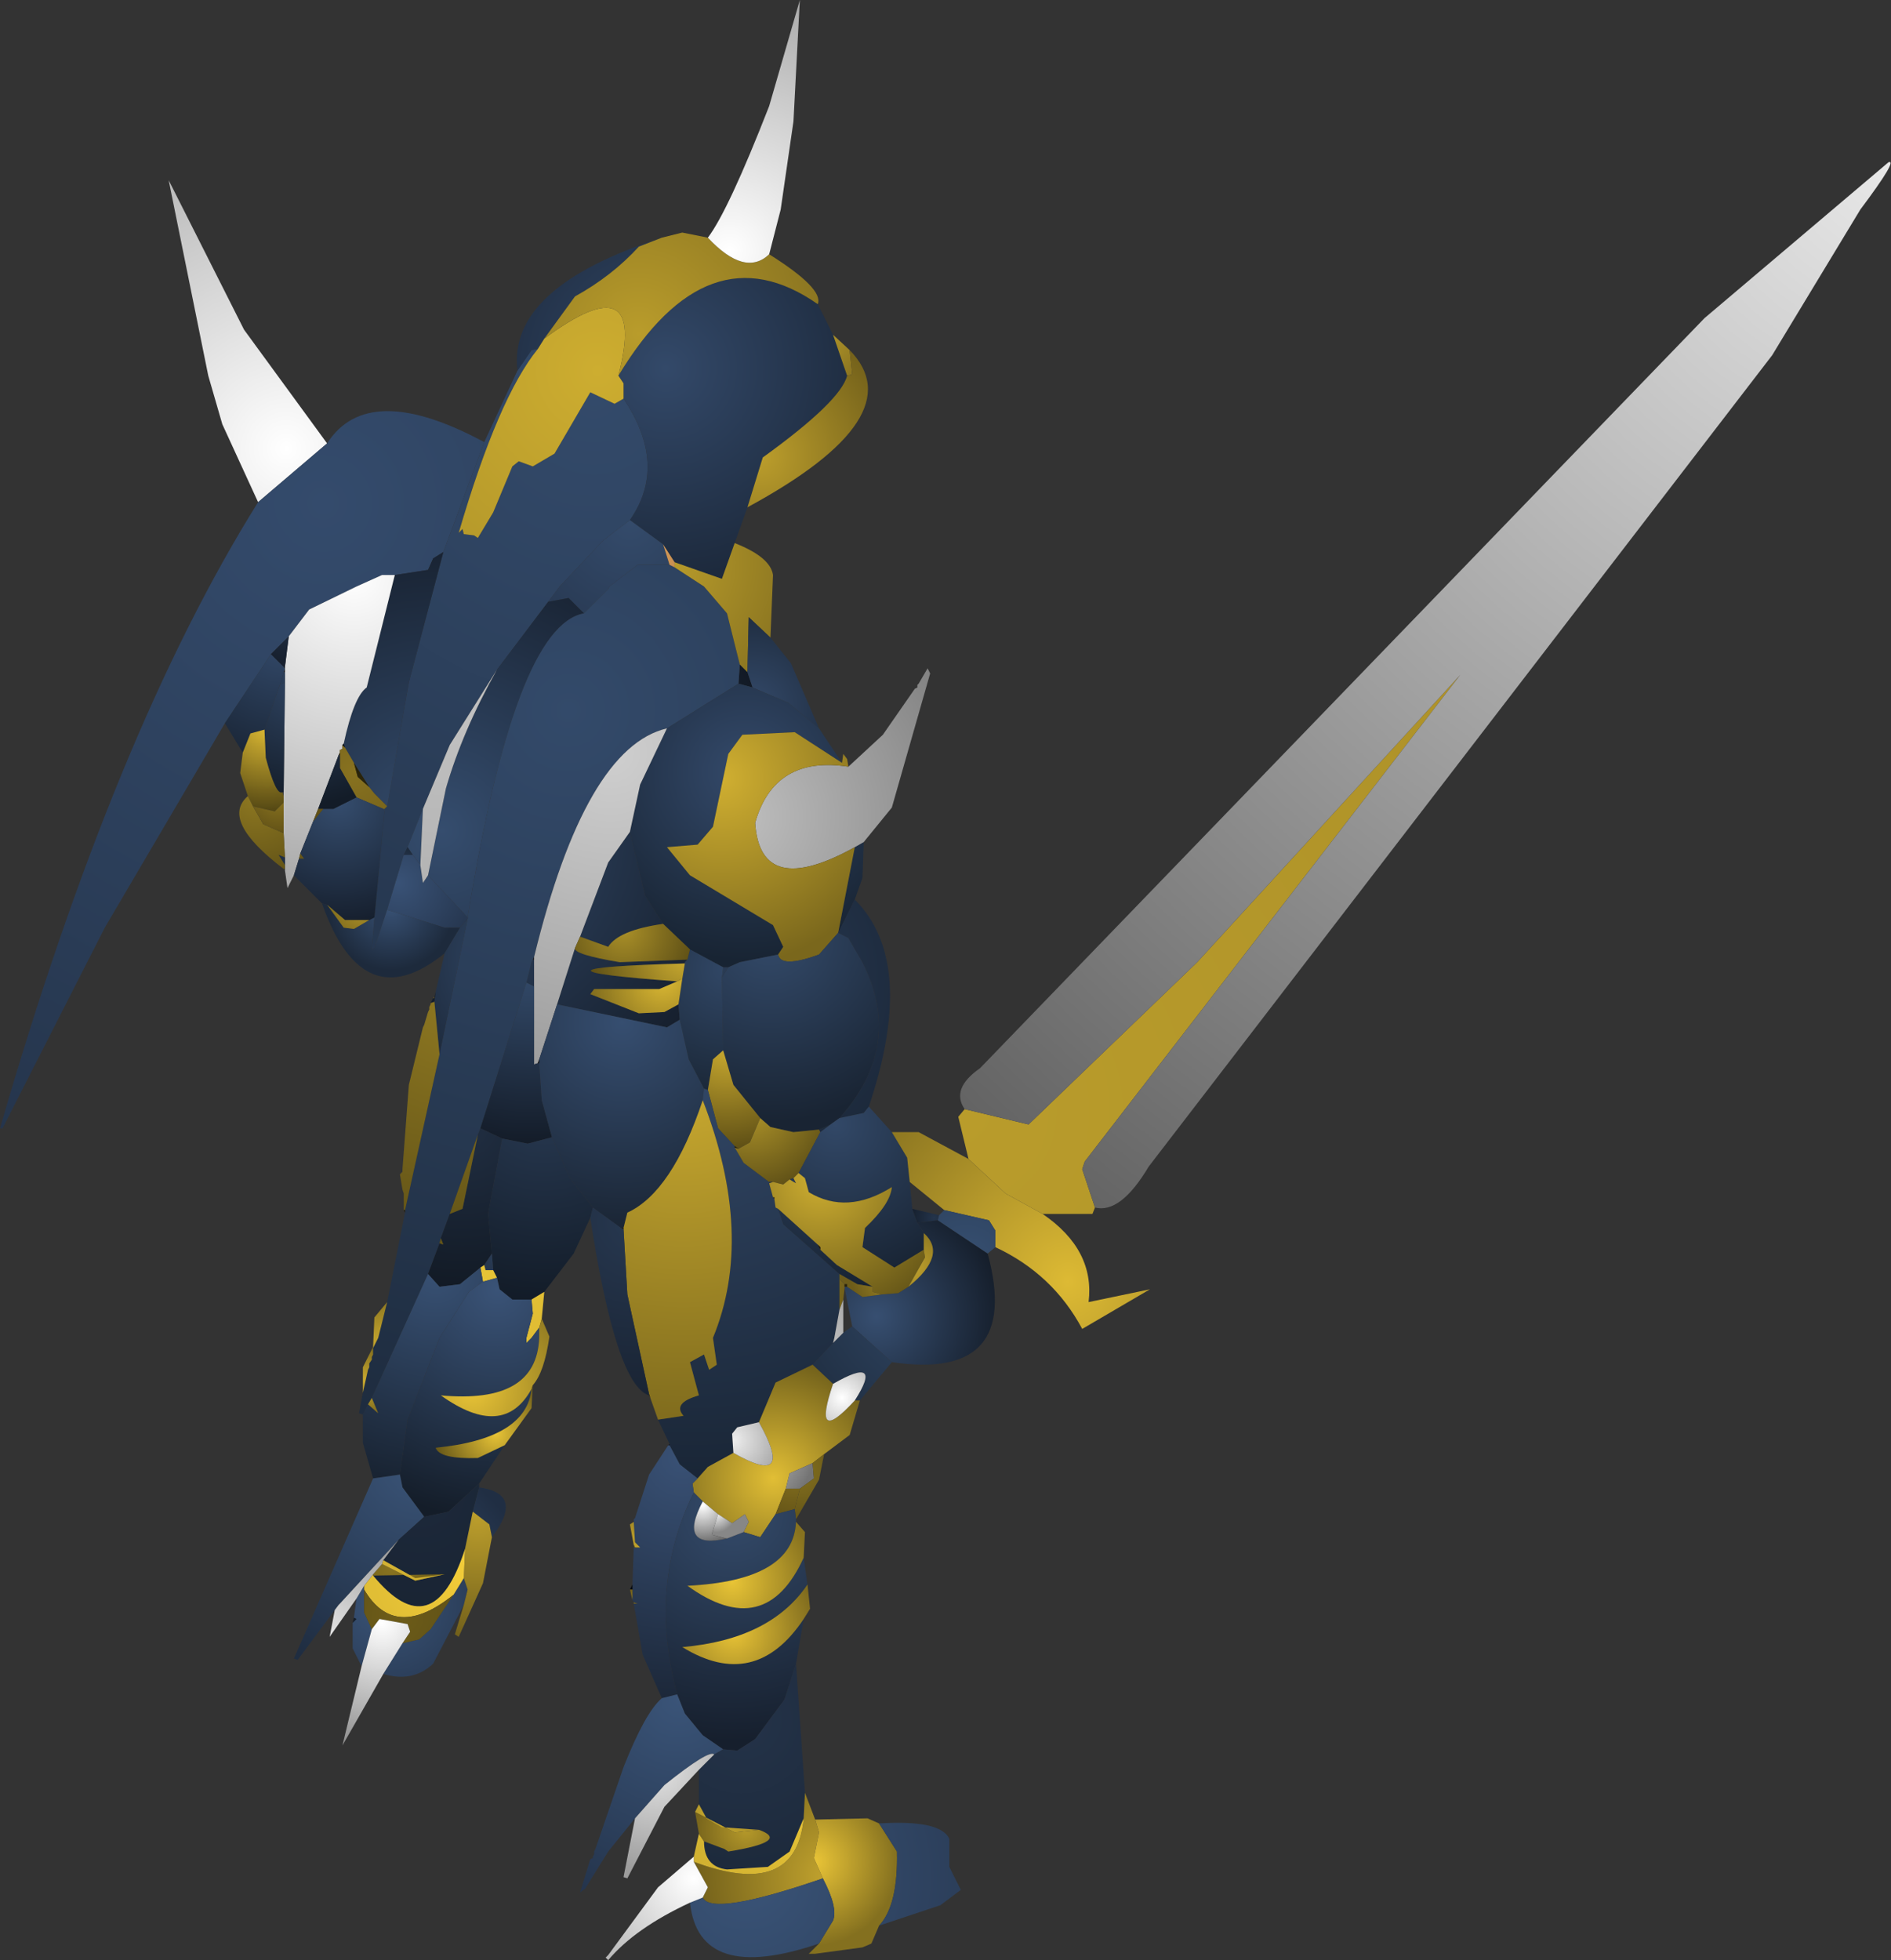 <?xml version="1.0" encoding="UTF-8" standalone="no"?>
<svg xmlns:ffdec="https://www.free-decompiler.com/flash" xmlns:xlink="http://www.w3.org/1999/xlink" ffdec:objectType="shape" height="76.7px" width="74.0px" xmlns="http://www.w3.org/2000/svg">
  <rect width="100%" height="100%" fill="#333333" stroke="none"/>
  <g transform="matrix(1.0, 0.0, 0.0, 1.0, 21.85, 66.8)">
    <path d="M-11.75 -47.15 L-13.15 -50.2 -13.7 -52.1 -15.25 -59.75 -12.3 -53.9 -9.05 -49.45 -11.75 -47.15" fill="url(#gradient0)" fill-rule="evenodd" stroke="none"/>
    <path d="M-13.05 -38.5 L-17.75 -30.5 -21.75 -22.65 -21.85 -22.65 Q-17.35 -38.2 -11.75 -47.15 L-9.05 -49.45 Q-7.45 -51.95 -2.9 -49.5 L-4.5 -45.2 -4.9 -44.95 -5.1 -44.5 -6.4 -44.3 -6.9 -44.3 -7.9 -43.85 -9.75 -42.95 -10.55 -41.9 -11.25 -41.2 -13.05 -38.5" fill="url(#gradient1)" fill-rule="evenodd" stroke="none"/>
    <path d="M-2.9 -49.5 L-1.6 -52.3 -1.05 -53.1 -0.8 -53.15 Q-2.35 -51.25 -3.9 -45.95 L-3.75 -46.1 -3.7 -45.9 -3.3 -45.85 -3.15 -45.75 -2.55 -46.75 -1.8 -48.55 -1.55 -48.75 -1.0 -48.55 -0.15 -49.05 1.25 -51.45 2.2 -51.0 2.55 -51.2 Q4.3 -48.6 2.8 -46.45 L1.75 -45.65 0.05 -43.85 -0.4 -43.25 -2.4 -40.6 -4.25 -37.65 -5.3 -35.15 -5.9 -33.65 -6.05 -33.35 -6.7 -31.2 -7.2 -29.7 -7.3 -29.65 -7.2 -30.9 -6.8 -35.05 -6.8 -35.15 -6.7 -35.25 -5.85 -40.1 -4.5 -45.2 -2.9 -49.5" fill="url(#gradient2)" fill-rule="evenodd" stroke="none"/>
    <path d="M-1.6 -52.3 Q-2.0 -55.55 4.05 -57.5 L3.15 -57.15 Q2.1 -56.0 0.65 -55.2 L-0.55 -53.55 -0.8 -53.15 -1.05 -53.1 -1.6 -52.3 M10.15 -54.9 L10.75 -53.7 11.3 -52.1 Q11.05 -51.1 8.0 -48.9 L7.4 -46.95 6.9 -45.55 6.4 -44.15 4.55 -44.8 4.1 -45.5 2.8 -46.45 Q4.3 -48.6 2.55 -51.2 L2.55 -51.8 2.35 -52.1 Q5.85 -57.9 10.15 -54.9" fill="url(#gradient3)" fill-rule="evenodd" stroke="none"/>
    <path d="M2.55 -51.2 L2.2 -51.0 1.25 -51.45 -0.15 -49.05 -1.0 -48.55 -1.55 -48.75 -1.8 -48.55 -2.55 -46.75 -3.15 -45.75 -3.3 -45.85 -3.7 -45.9 -3.75 -46.1 -3.9 -45.95 Q-2.35 -51.25 -0.8 -53.15 L-0.55 -53.55 Q3.5 -56.55 2.35 -52.1 L2.55 -51.8 2.55 -51.2" fill="url(#gradient4)" fill-rule="evenodd" stroke="none"/>
    <path d="M4.05 -57.5 L4.85 -57.7 5.85 -57.5 Q7.3 -55.95 8.25 -56.85 10.4 -55.5 10.15 -54.9 5.85 -57.9 2.35 -52.1 3.5 -56.55 -0.55 -53.55 L0.65 -55.2 Q2.1 -56.0 3.15 -57.15 L4.05 -57.5" fill="url(#gradient5)" fill-rule="evenodd" stroke="none"/>
    <path d="M5.85 -57.5 Q6.65 -58.55 8.25 -62.65 L9.45 -66.8 9.2 -62.05 8.7 -58.6 8.25 -56.85 Q7.3 -55.95 5.85 -57.5" fill="url(#gradient6)" fill-rule="evenodd" stroke="none"/>
    <path d="M10.75 -53.7 L11.4 -53.1 11.5 -52.15 11.3 -52.1 10.75 -53.7" fill="url(#gradient7)" fill-rule="evenodd" stroke="none"/>
    <path d="M11.4 -53.1 Q13.95 -50.5 7.4 -46.95 L8.0 -48.9 Q11.05 -51.1 11.3 -52.1 L11.5 -52.15 11.4 -53.1" fill="url(#gradient8)" fill-rule="evenodd" stroke="none"/>
    <path d="M2.8 -46.45 L4.1 -45.5 4.35 -44.7 3.1 -44.7 2.0 -43.85 1.95 -43.75 1.0 -42.8 0.4 -43.4 -0.4 -43.25 0.05 -43.85 1.75 -45.65 2.8 -46.45" fill="url(#gradient9)" fill-rule="evenodd" stroke="none"/>
    <path d="M7.6 -39.9 L7.05 -40.05 7.1 -40.8 7.4 -40.5 7.6 -39.9 M2.8 -34.25 L3.4 -31.75 4.1 -30.65 Q2.35 -30.4 1.95 -29.75 L0.85 -30.15 1.95 -33.05 2.8 -34.25 M1.0 -42.8 Q-1.7 -42.3 -3.55 -30.9 L-5.1 -32.55 -4.4 -35.95 Q-3.75 -38.2 -2.4 -40.6 L-0.4 -43.25 0.4 -43.4 1.0 -42.8 M4.95 -29.1 Q-2.25 -28.9 4.65 -28.4 L3.95 -28.1 1.4 -28.1 1.25 -27.9 3.15 -27.15 4.15 -27.2 4.7 -27.5 4.75 -26.9 4.25 -26.6 -0.05 -27.5 0.65 -29.7 Q0.6 -29.45 2.4 -29.15 L5.05 -29.25 4.95 -29.15 4.95 -29.1 M-6.4 -44.3 L-5.1 -44.5 -4.9 -44.95 -4.5 -45.2 -5.85 -40.1 -6.7 -35.25 -7.2 -35.75 -7.4 -36.0 -8.0 -36.95 -8.35 -37.55 -8.4 -37.7 Q-8.0 -39.55 -7.5 -39.9 L-6.4 -44.3 M-6.8 -35.15 L-6.8 -35.05 -6.85 -35.15 -6.8 -35.15 M-5.9 -33.65 L-5.3 -35.15 -5.4 -32.95 -5.7 -33.35 -5.9 -33.65 M-0.95 -28.2 L-1.25 -28.35 -1.05 -29.15 -1.0 -29.25 -0.95 -29.25 -0.95 -28.2" fill="url(#gradient10)" fill-rule="evenodd" stroke="none"/>
    <path d="M-7.65 -11.45 L-7.8 -11.5 -7.65 -12.3 -7.45 -13.2 -7.4 -13.3 -7.4 -13.45 -7.3 -13.6 -7.3 -13.7 -7.25 -13.8 -7.25 -14.05 -7.05 -14.45 -6.7 -15.85 -6.0 -19.35 -6.0 -19.45 -4.65 -25.55 -3.55 -30.85 -3.55 -30.9 Q-1.7 -42.3 1.0 -42.8 L1.95 -43.75 2.0 -43.85 3.1 -44.7 4.35 -44.7 4.55 -44.6 5.7 -43.85 6.6 -42.8 7.1 -40.8 7.05 -40.05 4.25 -38.3 Q1.05 -37.55 -0.95 -29.35 L-1.0 -29.25 -1.05 -29.15 -1.25 -28.35 -3.05 -22.65 -3.15 -22.4 -4.25 -19.3 -4.6 -18.35 -4.65 -18.15 -5.1 -16.95 -7.3 -12.1 -7.45 -11.85 -7.65 -11.45" fill="url(#gradient11)" fill-rule="evenodd" stroke="none"/>
    <path d="M4.1 -45.5 L4.55 -44.8 4.55 -44.6 4.35 -44.7 4.1 -45.5" fill="url(#gradient12)" fill-rule="evenodd" stroke="none"/>
    <path d="M6.9 -45.55 Q8.3 -45.0 8.4 -44.3 L8.3 -41.85 7.45 -42.65 7.4 -40.5 7.1 -40.8 6.6 -42.8 5.7 -43.85 4.55 -44.6 4.55 -44.8 6.4 -44.15 6.9 -45.55" fill="url(#gradient13)" fill-rule="evenodd" stroke="none"/>
    <path d="M8.3 -41.85 L9.1 -40.85 10.2 -38.3 9.0 -39.3 7.6 -39.9 7.4 -40.5 7.45 -42.65 8.3 -41.85" fill="url(#gradient14)" fill-rule="evenodd" stroke="none"/>
    <path d="M-10.35 -32.55 L-10.6 -32.05 -10.7 -32.75 -10.7 -32.8 -10.7 -32.95 -10.7 -33.25 -10.75 -34.2 -10.75 -35.4 -10.75 -35.65 -10.75 -35.8 -10.7 -40.1 -10.7 -40.5 -10.7 -40.6 -10.7 -40.65 -10.7 -40.7 -10.55 -41.9 -9.75 -42.95 -7.9 -43.85 -6.9 -44.3 -6.4 -44.3 -7.5 -39.9 Q-8.0 -39.55 -8.4 -37.7 L-8.45 -37.65 -8.45 -37.5 -8.55 -37.45 -8.55 -37.35 -8.6 -37.25 -9.4 -35.15 -9.6 -34.65 -10.1 -33.4 -10.15 -33.2 -10.35 -32.55" fill="url(#gradient15)" fill-rule="evenodd" stroke="none"/>
    <path d="M-10.55 -41.9 L-10.7 -40.7 -10.75 -40.7 -11.25 -41.2 -10.55 -41.9" fill="url(#gradient16)" fill-rule="evenodd" stroke="none"/>
    <path d="M-12.35 -37.35 L-13.05 -38.5 -11.25 -41.2 -10.75 -40.7 -10.7 -40.65 -10.7 -40.6 -10.75 -40.5 -10.9 -40.0 -11.5 -38.25 -12.05 -38.1 -12.35 -37.35" fill="url(#gradient17)" fill-rule="evenodd" stroke="none"/>
    <path d="M-6.7 -35.25 L-6.8 -35.15 -6.85 -35.15 -7.9 -35.6 -8.55 -36.75 -8.55 -37.25 -8.55 -37.35 -8.55 -37.45 -8.45 -37.5 -8.45 -37.65 -8.35 -37.55 -8.0 -36.95 -7.85 -36.4 -7.4 -36.0 -7.2 -35.75 -6.7 -35.25" fill="url(#gradient18)" fill-rule="evenodd" stroke="none"/>
    <path d="M-8.55 -37.35 L-8.55 -37.25 -8.6 -37.25 -8.55 -37.35 M-7.4 -36.0 L-7.85 -36.4 -8.0 -36.95 -7.4 -36.0" fill="url(#gradient19)" fill-rule="evenodd" stroke="none"/>
    <path d="M-8.35 -37.55 L-8.45 -37.65 -8.4 -37.7 -8.35 -37.55" fill="url(#gradient20)" fill-rule="evenodd" stroke="none"/>
    <path d="M-3.55 -30.9 L-3.55 -30.85 -3.85 -30.5 -4.45 -30.5 -6.7 -31.2 -6.05 -33.35 -5.7 -33.35 -5.4 -32.95 -5.3 -32.25 -5.1 -32.55 -3.55 -30.9" fill="url(#gradient21)" fill-rule="evenodd" stroke="none"/>
    <path d="M-2.4 -40.6 Q-3.75 -38.2 -4.4 -35.95 L-5.1 -32.55 -5.3 -32.25 -5.4 -32.95 -5.3 -35.15 -4.25 -37.65 -2.4 -40.6" fill="url(#gradient22)" fill-rule="evenodd" stroke="none"/>
    <path d="M-4.45 -29.5 Q-7.65 -26.9 -9.25 -31.45 L-9.05 -31.4 -8.4 -30.5 -8.0 -30.45 -7.4 -30.8 -7.2 -30.9 -7.3 -29.65 -7.2 -29.7 -6.7 -31.2 -4.45 -30.5 -3.85 -30.5 -4.45 -29.5 M-6.05 -33.35 L-5.9 -33.65 -5.7 -33.35 -6.05 -33.35" fill="url(#gradient23)" fill-rule="evenodd" stroke="none"/>
    <path d="M-9.25 -31.45 L-10.35 -32.55 -10.15 -33.2 -9.95 -33.2 -10.1 -33.4 -9.6 -34.65 -9.2 -35.15 -8.8 -35.15 -7.9 -35.6 -6.85 -35.15 -6.8 -35.05 -7.2 -30.9 -7.4 -30.8 -8.35 -30.8 -9.05 -31.4 -9.25 -31.45 M-10.7 -33.25 L-10.7 -32.95 -10.95 -33.35 -10.7 -33.25" fill="url(#gradient24)" fill-rule="evenodd" stroke="none"/>
    <path d="M10.2 -38.3 L11.1 -36.95 9.25 -38.15 7.2 -38.05 6.65 -37.3 6.05 -34.45 5.45 -33.75 4.25 -33.65 5.15 -32.55 8.4 -30.6 8.8 -29.75 8.6 -29.45 7.1 -29.15 6.65 -28.95 6.45 -28.95 5.15 -29.65 4.1 -30.65 3.4 -31.75 2.8 -34.25 3.2 -36.1 4.25 -38.3 7.05 -40.05 7.6 -39.9 9.0 -39.3 10.2 -38.3 M11.95 -33.85 L11.9 -32.45 11.6 -31.6 10.95 -30.3 11.6 -33.65 11.95 -33.85" fill="url(#gradient25)" fill-rule="evenodd" stroke="none"/>
    <path d="M-10.7 -32.75 L-10.75 -32.8 -10.7 -32.8 -10.7 -32.75 M-10.7 -40.7 L-10.7 -40.65 -10.75 -40.7 -10.7 -40.7 M-10.7 -40.6 L-10.7 -40.5 -10.75 -40.5 -10.7 -40.6 M-10.75 -35.8 L-10.75 -35.65 -10.8 -35.8 -10.75 -35.8" fill="url(#gradient26)" fill-rule="evenodd" stroke="none"/>
    <path d="M11.35 -36.8 L12.7 -38.05 13.95 -39.85 14.05 -39.9 14.05 -40.0 14.1 -40.05 14.45 -40.65 14.55 -40.45 13.05 -35.2 11.95 -33.85 11.6 -33.65 Q7.9 -31.6 7.7 -34.6 8.45 -37.25 11.35 -36.8" fill="url(#gradient27)" fill-rule="evenodd" stroke="none"/>
    <path d="M11.1 -36.95 L11.15 -37.3 11.3 -37.1 11.35 -36.8 Q8.45 -37.25 7.7 -34.6 7.9 -31.6 11.6 -33.65 L10.95 -30.3 10.2 -29.45 Q8.7 -28.9 8.6 -29.45 L8.8 -29.75 8.4 -30.6 5.15 -32.55 4.25 -33.65 5.45 -33.75 6.05 -34.45 6.65 -37.3 7.2 -38.05 9.25 -38.15 11.1 -36.95" fill="url(#gradient28)" fill-rule="evenodd" stroke="none"/>
    <path d="M-10.7 -40.5 L-10.7 -40.1 -10.9 -40.0 -10.75 -40.5 -10.7 -40.5" fill="url(#gradient29)" fill-rule="evenodd" stroke="none"/>
    <path d="M-10.7 -40.1 L-10.75 -35.8 -10.8 -35.8 Q-11.05 -35.65 -11.45 -37.15 L-11.5 -38.25 -10.9 -40.0 -10.7 -40.1 M-8.55 -37.25 L-8.55 -36.75 -7.9 -35.6 -8.8 -35.15 -9.2 -35.15 -9.4 -35.15 -8.6 -37.25 -8.55 -37.25" fill="url(#gradient30)" fill-rule="evenodd" stroke="none"/>
    <path d="M21.0 -19.55 L20.9 -19.3 18.95 -19.3 17.5 -20.1 16.05 -21.45 15.65 -23.1 15.9 -23.4 18.4 -22.8 25.0 -29.15 35.3 -40.4 20.6 -21.35 20.5 -21.05 21.0 -19.55" fill="url(#gradient31)" fill-rule="evenodd" stroke="none"/>
    <path d="M15.9 -23.4 Q15.35 -24.2 16.5 -25.0 L44.85 -54.35 52.05 -60.45 Q52.45 -60.6 50.95 -58.6 L47.5 -52.9 23.1 -21.15 Q22.0 -19.3 21.0 -19.55 L20.5 -21.05 20.6 -21.35 35.3 -40.4 25.0 -29.15 18.4 -22.8 15.9 -23.4" fill="url(#gradient32)" fill-rule="evenodd" stroke="none"/>
    <path d="M4.25 -38.3 L3.2 -36.1 2.8 -34.25 1.95 -33.05 0.85 -30.15 0.65 -29.7 -0.05 -27.5 -0.75 -25.35 -0.8 -25.2 -0.95 -25.15 -0.95 -28.2 -0.95 -29.25 -0.95 -29.35 Q1.05 -37.55 4.25 -38.3" fill="url(#gradient33)" fill-rule="evenodd" stroke="none"/>
    <path d="M-0.95 -29.25 L-1.0 -29.25 -0.95 -29.35 -0.95 -29.25" fill="url(#gradient34)" fill-rule="evenodd" stroke="none"/>
    <path d="M-4.8 -28.0 L-4.45 -29.5 -3.85 -30.5 -3.55 -30.85 -4.65 -25.55 -4.85 -27.6 -4.8 -28.0 M-1.25 -28.35 L-0.95 -28.2 -0.95 -25.15 -0.8 -25.2 -0.75 -25.2 -0.65 -23.75 -0.25 -22.3 -1.2 -22.05 -2.2 -22.25 -3.05 -22.65 -1.25 -28.35" fill="url(#gradient35)" fill-rule="evenodd" stroke="none"/>
    <path d="M-5.0 -27.55 L-4.9 -27.75 -4.85 -27.75 -4.85 -27.6 -5.0 -27.55 M-3.05 -22.65 L-2.2 -22.25 -2.75 -19.3 -2.6 -17.75 -2.9 -17.3 -3.05 -17.2 -3.85 -16.55 -4.65 -16.45 -5.1 -16.95 -4.65 -18.15 -4.5 -18.1 -4.6 -18.35 -4.25 -19.3 -3.75 -19.5 -3.15 -22.4 -3.05 -22.65" fill="url(#gradient36)" fill-rule="evenodd" stroke="none"/>
    <path d="M-6.05 -19.45 L-6.05 -20.1 -6.1 -20.25 -6.2 -20.85 -6.1 -20.95 -6.1 -21.05 -5.85 -24.35 -5.3 -26.6 -5.25 -26.7 -5.1 -27.2 -5.05 -27.3 -5.05 -27.4 -5.0 -27.5 -5.0 -27.55 -4.85 -27.6 -4.65 -25.55 -6.0 -19.45 -6.05 -19.45 M-4.9 -27.75 L-4.85 -27.8 -4.85 -27.75 -4.9 -27.75 M-4.6 -18.35 L-4.5 -18.1 -4.65 -18.15 -4.6 -18.35 M-3.15 -22.4 L-3.75 -19.5 -4.25 -19.3 -3.15 -22.4" fill="url(#gradient37)" fill-rule="evenodd" stroke="none"/>
    <path d="M6.65 -28.95 L7.1 -29.15 8.6 -29.45 Q8.7 -28.9 10.2 -29.45 L10.95 -30.3 11.35 -30.1 11.9 -29.15 Q13.55 -25.9 11.0 -23.05 L10.65 -22.8 10.2 -22.6 9.2 -22.5 8.3 -22.7 7.9 -23.05 6.85 -24.35 6.45 -25.7 6.4 -28.55 6.65 -28.95" fill="url(#gradient38)" fill-rule="evenodd" stroke="none"/>
    <path d="M11.6 -31.6 Q14.05 -29.15 12.15 -23.5 L11.95 -23.25 11.0 -23.05 Q13.55 -25.9 11.9 -29.15 L11.35 -30.1 10.95 -30.3 11.6 -31.6 M6.45 -28.95 L6.65 -28.95 6.4 -28.55 6.45 -28.95 M10.2 -22.6 L10.65 -22.8 10.25 -22.5 10.2 -22.6" fill="url(#gradient39)" fill-rule="evenodd" stroke="none"/>
    <path d="M5.15 -29.65 L6.45 -28.95 6.4 -28.55 6.45 -25.7 6.05 -25.35 5.85 -24.15 5.7 -24.2 5.1 -25.35 4.75 -26.9 4.7 -27.5 4.85 -28.5 4.95 -29.1 4.95 -29.15 5.05 -29.25 5.15 -29.65" fill="url(#gradient40)" fill-rule="evenodd" stroke="none"/>
    <path d="M4.1 -30.65 L5.15 -29.65 5.05 -29.25 2.4 -29.15 Q0.6 -29.45 0.65 -29.7 L0.85 -30.15 1.95 -29.75 Q2.35 -30.4 4.1 -30.65" fill="url(#gradient41)" fill-rule="evenodd" stroke="none"/>
    <path d="M-12.15 -35.65 L-12.45 -36.55 -12.35 -37.35 -12.05 -38.1 -11.5 -38.25 -11.45 -37.15 Q-11.05 -35.65 -10.8 -35.8 L-10.75 -35.65 -10.75 -35.4 -11.1 -35.05 -11.95 -35.25 -12.15 -35.65" fill="url(#gradient42)" fill-rule="evenodd" stroke="none"/>
    <path d="M-10.75 -32.8 Q-13.25 -34.7 -12.15 -35.65 L-11.95 -35.25 -11.55 -34.55 -10.75 -34.2 -10.7 -33.25 -10.95 -33.35 -10.7 -32.95 -10.7 -32.8 -10.75 -32.8 M-10.15 -33.2 L-10.1 -33.4 -9.95 -33.2 -10.15 -33.2" fill="url(#gradient43)" fill-rule="evenodd" stroke="none"/>
    <path d="M-10.75 -35.4 L-10.75 -34.2 -11.55 -34.55 -11.95 -35.25 -11.1 -35.05 -10.75 -35.4 M-9.4 -35.15 L-9.2 -35.15 -9.6 -34.65 -9.4 -35.15" fill="url(#gradient44)" fill-rule="evenodd" stroke="none"/>
    <path d="M-0.05 -27.5 L4.25 -26.6 4.75 -26.9 5.1 -25.35 5.7 -24.2 5.65 -23.75 Q4.45 -20.15 2.7 -19.35 L2.55 -18.75 2.45 -18.75 1.35 -19.55 0.45 -20.7 -0.25 -22.3 -0.65 -23.75 -0.75 -25.2 -0.75 -25.35 -0.05 -27.5" fill="url(#gradient45)" fill-rule="evenodd" stroke="none"/>
    <path d="M-0.75 -25.2 L-0.8 -25.2 -0.75 -25.35 -0.75 -25.2" fill="url(#gradient46)" fill-rule="evenodd" stroke="none"/>
    <path d="M-9.05 -31.4 L-8.35 -30.8 -7.4 -30.8 -8.0 -30.45 -8.4 -30.5 -9.05 -31.4" fill="url(#gradient47)" fill-rule="evenodd" stroke="none"/>
    <path d="M-4.85 -27.8 L-4.8 -28.0 -4.85 -27.6 -4.85 -27.75 -4.85 -27.8" fill="url(#gradient48)" fill-rule="evenodd" stroke="none"/>
    <path d="M4.85 -28.5 L4.65 -28.4 Q-2.25 -28.9 4.95 -29.1 L4.85 -28.5" fill="url(#gradient49)" fill-rule="evenodd" stroke="none"/>
    <path d="M4.65 -28.4 L4.85 -28.5 4.7 -27.5 4.15 -27.2 3.15 -27.15 1.25 -27.9 1.4 -28.1 3.95 -28.1 4.65 -28.4" fill="url(#gradient50)" fill-rule="evenodd" stroke="none"/>
    <path d="M6.45 -25.7 L6.85 -24.35 7.9 -23.05 7.5 -22.1 7.05 -21.85 6.9 -21.95 6.25 -22.65 5.85 -24.15 6.05 -25.35 6.45 -25.7" fill="url(#gradient51)" fill-rule="evenodd" stroke="none"/>
    <path d="M4.35 -10.3 L3.9 -11.25 4.9 -11.4 Q4.45 -11.9 5.5 -12.2 L5.15 -13.5 5.7 -13.8 5.9 -13.2 6.2 -13.4 6.05 -14.45 Q7.7 -18.45 5.65 -23.75 L5.7 -24.2 5.85 -24.15 6.25 -22.65 6.9 -21.95 6.9 -21.9 7.25 -21.3 8.25 -20.55 8.25 -20.5 8.4 -19.95 8.45 -19.9 8.5 -19.55 8.6 -19.5 8.8 -18.9 11.0 -16.95 11.0 -16.75 11.0 -15.55 10.8 -14.45 10.75 -14.25 9.95 -13.4 8.5 -12.7 7.85 -11.15 7.0 -10.95 6.8 -10.7 6.85 -9.95 5.85 -9.4 5.45 -8.95 4.75 -9.5 4.35 -10.25 4.35 -10.3" fill="url(#gradient52)" fill-rule="evenodd" stroke="none"/>
    <path d="M-6.0 -19.35 L-6.05 -19.45 -6.0 -19.45 -6.0 -19.35" fill="url(#gradient53)" fill-rule="evenodd" stroke="none"/>
    <path d="M7.9 -23.05 L8.3 -22.7 9.2 -22.5 10.2 -22.6 10.25 -22.5 9.4 -20.9 9.2 -20.7 9.05 -20.65 8.8 -20.45 8.4 -20.55 8.25 -20.55 7.25 -21.3 6.9 -21.9 7.05 -21.85 7.5 -22.1 7.9 -23.05" fill="url(#gradient54)" fill-rule="evenodd" stroke="none"/>
    <path d="M7.05 -21.85 L6.9 -21.9 6.9 -21.95 7.05 -21.85" fill="url(#gradient55)" fill-rule="evenodd" stroke="none"/>
    <path d="M1.25 -19.15 L0.6 -17.75 -0.55 -16.25 -1.05 -15.95 -1.8 -15.95 -2.3 -16.35 -2.4 -16.8 -2.55 -17.1 -2.6 -17.75 -2.75 -19.3 -2.2 -22.25 -1.2 -22.05 -0.25 -22.3 0.45 -20.7 1.35 -19.55 1.25 -19.15" fill="url(#gradient56)" fill-rule="evenodd" stroke="none"/>
    <path d="M3.9 -11.25 L3.6 -12.1 3.55 -12.25 2.7 -16.15 2.55 -18.7 2.55 -18.75 2.7 -19.35 Q4.45 -20.15 5.65 -23.75 7.7 -18.45 6.05 -14.45 L6.2 -13.4 5.9 -13.2 5.7 -13.8 5.15 -13.5 5.5 -12.2 Q4.45 -11.9 4.9 -11.4 L3.9 -11.25" fill="url(#gradient57)" fill-rule="evenodd" stroke="none"/>
    <path d="M3.6 -12.1 L3.55 -12.2 3.55 -12.25 3.6 -12.1 M2.55 -18.75 L2.55 -18.7 2.45 -18.75 2.55 -18.75" fill="url(#gradient58)" fill-rule="evenodd" stroke="none"/>
    <path d="M3.55 -12.2 Q2.25 -12.6 1.25 -19.15 L1.35 -19.55 2.45 -18.75 2.55 -18.7 2.7 -16.15 3.55 -12.25 3.55 -12.2" fill="url(#gradient59)" fill-rule="evenodd" stroke="none"/>
    <path d="M12.15 -23.5 L13.05 -22.5 13.65 -21.5 13.75 -20.55 13.85 -19.5 14.05 -18.95 14.25 -18.65 14.3 -18.55 14.3 -17.9 13.15 -17.2 11.9 -18.0 12.0 -18.75 Q13.0 -19.7 13.05 -20.35 11.3 -19.25 9.8 -20.15 L9.65 -20.7 9.4 -20.9 10.25 -22.5 10.65 -22.8 11.0 -23.05 11.95 -23.25 12.15 -23.5 M9.2 -20.7 L9.3 -20.5 Q9.2 -20.55 9.05 -20.65 L9.2 -20.7 M8.4 -20.55 L8.25 -20.5 8.25 -20.55 8.4 -20.55 M8.6 -19.5 L10.15 -18.1 10.25 -17.9 10.9 -17.3 12.3 -16.45 11.7 -16.55 11.0 -16.95 8.8 -18.9 8.6 -19.5" fill="url(#gradient60)" fill-rule="evenodd" stroke="none"/>
    <path d="M18.95 -19.3 Q21.0 -17.9 20.75 -15.85 L23.15 -16.35 20.5 -14.8 Q19.35 -16.95 17.1 -18.0 L17.1 -18.65 16.85 -19.05 15.1 -19.45 13.75 -20.55 13.65 -21.5 13.05 -22.5 14.1 -22.5 16.05 -21.45 17.5 -20.1 18.95 -19.3" fill="url(#gradient61)" fill-rule="evenodd" stroke="none"/>
    <path d="M14.9 -19.25 L14.85 -19.05 14.05 -18.95 13.85 -19.5 14.9 -19.25" fill="url(#gradient62)" fill-rule="evenodd" stroke="none"/>
    <path d="M16.8 -17.75 Q18.15 -12.75 13.05 -13.5 L11.5 -14.9 11.2 -16.4 11.2 -16.45 11.3 -16.45 11.9 -16.05 12.65 -16.15 13.3 -16.2 13.7 -16.45 Q15.25 -17.7 14.3 -18.55 L14.25 -18.65 14.05 -18.95 14.85 -19.05 16.8 -17.75" fill="url(#gradient63)" fill-rule="evenodd" stroke="none"/>
    <path d="M17.1 -18.0 L16.8 -17.75 14.85 -19.05 14.9 -19.25 15.1 -19.45 16.85 -19.05 17.1 -18.65 17.1 -18.0 M13.05 -13.5 L11.8 -12.0 11.6 -12.0 Q12.75 -13.8 10.75 -12.65 L9.95 -13.4 10.75 -14.25 11.15 -14.65 11.5 -14.9 13.05 -13.5" fill="url(#gradient64)" fill-rule="evenodd" stroke="none"/>
    <path d="M-2.9 -17.3 L-2.6 -17.75 -2.55 -17.1 -2.85 -17.1 -2.9 -17.3" fill="url(#gradient65)" fill-rule="evenodd" stroke="none"/>
    <path d="M-0.55 -16.25 L-0.65 -15.2 -0.75 -14.85 -1.05 -14.45 -1.25 -14.25 -1.25 -14.45 -1.0 -15.4 -1.05 -15.95 -0.55 -16.25 M-3.05 -17.2 L-2.9 -17.3 -2.85 -17.1 -2.55 -17.1 -2.4 -16.8 -2.95 -16.65 -3.05 -17.2" fill="url(#gradient66)" fill-rule="evenodd" stroke="none"/>
    <path d="M-7.25 -8.95 L-7.65 -10.35 -7.65 -11.45 -7.45 -11.85 -7.05 -11.5 -7.3 -12.1 -5.1 -16.95 -4.65 -16.45 -3.85 -16.55 -3.05 -17.2 -2.95 -16.65 -3.5 -16.25 -4.65 -14.45 -5.9 -11.25 -6.2 -9.1 -7.25 -8.95" fill="url(#gradient67)" fill-rule="evenodd" stroke="none"/>
    <path d="M9.2 -20.7 L9.4 -20.9 9.65 -20.7 9.8 -20.15 Q11.3 -19.25 13.05 -20.35 13.0 -19.7 12.0 -18.75 L11.9 -18.0 13.15 -17.2 14.3 -17.9 14.35 -17.6 13.7 -16.45 13.3 -16.2 12.65 -16.15 12.3 -16.25 12.3 -16.45 10.9 -17.3 10.25 -17.9 10.25 -18.0 10.15 -18.1 8.6 -19.5 8.5 -19.55 8.45 -19.9 8.45 -19.95 8.4 -19.95 8.25 -20.5 8.4 -20.55 8.8 -20.45 9.05 -20.65 Q9.2 -20.55 9.3 -20.5 L9.2 -20.7" fill="url(#gradient68)" fill-rule="evenodd" stroke="none"/>
    <path d="M12.3 -16.45 L12.3 -16.25 12.65 -16.15 11.9 -16.05 11.3 -16.45 11.3 -16.55 11.2 -16.55 11.0 -16.75 11.0 -16.95 11.7 -16.55 12.3 -16.45 M13.7 -16.45 L14.35 -17.6 14.3 -17.9 14.3 -18.55 Q15.25 -17.7 13.7 -16.45" fill="url(#gradient69)" fill-rule="evenodd" stroke="none"/>
    <path d="M8.4 -19.95 L8.45 -19.95 8.45 -19.9 8.4 -19.95" fill="url(#gradient70)" fill-rule="evenodd" stroke="none"/>
    <path d="M11.0 -16.75 L11.2 -16.55 11.2 -16.45 11.2 -16.4 11.15 -15.95 11.0 -15.55 11.0 -16.75" fill="url(#gradient71)" fill-rule="evenodd" stroke="none"/>
    <path d="M11.15 -15.95 L11.15 -14.65 10.75 -14.25 10.8 -14.45 11.0 -15.55 11.15 -15.95" fill="url(#gradient72)" fill-rule="evenodd" stroke="none"/>
    <path d="M11.2 -16.55 L11.3 -16.55 11.3 -16.45 11.2 -16.45 11.2 -16.55" fill="url(#gradient73)" fill-rule="evenodd" stroke="none"/>
    <path d="M10.15 -18.1 L10.25 -18.0 10.25 -17.9 10.15 -18.1" fill="url(#gradient74)" fill-rule="evenodd" stroke="none"/>
    <path d="M-7.25 -14.1 L-7.2 -15.25 -6.7 -15.85 -7.05 -14.45 -7.25 -14.05 -7.25 -14.1" fill="url(#gradient75)" fill-rule="evenodd" stroke="none"/>
    <path d="M-7.65 -12.3 L-7.65 -13.3 -7.25 -14.1 -7.25 -14.05 -7.25 -13.8 -7.3 -13.7 -7.3 -13.6 -7.4 -13.45 -7.4 -13.3 -7.45 -13.2 -7.65 -12.3 M-7.3 -12.1 L-7.05 -11.5 -7.45 -11.85 -7.3 -12.1" fill="url(#gradient76)" fill-rule="evenodd" stroke="none"/>
    <path d="M-2.1 -10.25 L-3.1 -8.75 -4.3 -7.65 -5.25 -7.45 -6.1 -8.6 -6.2 -9.1 -5.9 -11.25 -4.65 -14.45 -3.5 -16.25 -2.95 -16.65 -2.4 -16.8 -2.3 -16.35 -1.8 -15.95 -1.05 -15.95 -1.0 -15.4 -1.25 -14.45 -1.25 -14.25 -1.05 -14.45 -0.75 -14.85 -0.75 -14.45 Q-0.85 -11.85 -4.6 -12.2 -2.15 -10.45 -1.05 -12.45 -1.25 -10.5 -4.8 -10.15 -4.65 -9.7 -3.15 -9.75 L-2.1 -10.25" fill="url(#gradient77)" fill-rule="evenodd" stroke="none"/>
    <path d="M-8.75 -3.8 L-10.2 -1.85 -10.35 -1.9 -7.25 -8.95 -6.2 -9.1 -6.1 -8.6 -5.25 -7.45 -6.25 -6.55 -8.55 -4.05 -8.6 -4.0 -8.75 -3.8" fill="url(#gradient78)" fill-rule="evenodd" stroke="none"/>
    <path d="M-0.65 -15.2 L-0.35 -14.5 Q-0.55 -13.1 -1.0 -12.6 L-1.05 -12.45 Q-2.15 -10.45 -4.6 -12.2 -0.85 -11.85 -0.75 -14.45 L-0.75 -14.85 -0.65 -15.2" fill="url(#gradient79)" fill-rule="evenodd" stroke="none"/>
    <path d="M-1.0 -12.6 L-1.05 -11.7 -2.1 -10.25 -3.15 -9.75 Q-4.65 -9.7 -4.8 -10.15 -1.25 -10.5 -1.05 -12.45 L-1.0 -12.6" fill="url(#gradient80)" fill-rule="evenodd" stroke="none"/>
    <path d="M11.8 -12.0 L11.4 -10.65 10.4 -9.9 9.95 -9.55 9.05 -9.15 8.9 -8.55 8.5 -7.55 7.9 -6.65 7.25 -6.85 7.45 -7.25 7.3 -7.55 6.8 -7.2 6.25 -7.55 5.65 -8.05 5.3 -8.4 5.25 -8.75 5.45 -8.95 5.85 -9.4 6.85 -9.95 Q9.3 -8.55 7.85 -11.15 L8.5 -12.7 9.95 -13.4 10.75 -12.65 Q9.9 -10.15 11.6 -12.0 L11.8 -12.0" fill="url(#gradient81)" fill-rule="evenodd" stroke="none"/>
    <path d="M10.75 -12.65 Q12.75 -13.8 11.6 -12.0 9.9 -10.15 10.75 -12.65" fill="url(#gradient82)" fill-rule="evenodd" stroke="none"/>
    <path d="M7.85 -11.15 Q9.3 -8.55 6.85 -9.95 L6.8 -10.7 7.0 -10.95 7.85 -11.15 M8.9 -8.55 L9.05 -9.15 9.95 -9.55 10.0 -8.95 9.45 -8.55 8.9 -8.55" fill="url(#gradient83)" fill-rule="evenodd" stroke="none"/>
    <path d="M4.05 -0.35 L3.3 -2.05 2.95 -4.05 3.1 -4.05 2.95 -4.1 2.9 -4.2 2.9 -4.6 2.9 -4.8 2.95 -6.25 3.0 -6.25 3.2 -6.25 3.0 -6.45 2.95 -7.25 2.95 -7.35 3.0 -7.4 3.55 -9.1 4.3 -10.25 4.35 -10.25 4.75 -9.5 5.45 -8.95 5.25 -8.75 5.3 -8.4 Q3.5 -4.75 4.65 -0.5 L4.05 -0.35" fill="url(#gradient84)" fill-rule="evenodd" stroke="none"/>
    <path d="M4.3 -10.25 L4.35 -10.3 4.35 -10.25 4.3 -10.25" fill="url(#gradient85)" fill-rule="evenodd" stroke="none"/>
    <path d="M10.4 -9.9 L10.2 -8.9 9.3 -7.35 9.25 -7.75 9.45 -8.55 10.0 -8.95 9.95 -9.55 10.4 -9.9" fill="url(#gradient86)" fill-rule="evenodd" stroke="none"/>
    <path d="M8.5 -7.55 L8.9 -8.55 9.45 -8.55 9.25 -7.75 8.5 -7.55" fill="url(#gradient87)" fill-rule="evenodd" stroke="none"/>
    <path d="M2.95 -6.35 L2.8 -7.15 2.95 -7.25 3.0 -6.45 3.2 -6.25 3.0 -6.25 2.95 -6.35" fill="url(#gradient88)" fill-rule="evenodd" stroke="none"/>
    <path d="M2.95 -6.25 L2.95 -6.35 3.0 -6.25 2.95 -6.25" fill="url(#gradient89)" fill-rule="evenodd" stroke="none"/>
    <path d="M2.8 -4.6 L2.9 -4.8 2.9 -4.6 2.8 -4.6" fill="url(#gradient90)" fill-rule="evenodd" stroke="none"/>
    <path d="M2.95 -4.05 L2.95 -4.1 3.1 -4.05 2.95 -4.05 M2.9 -4.2 L2.8 -4.6 2.9 -4.6 2.9 -4.2" fill="url(#gradient91)" fill-rule="evenodd" stroke="none"/>
    <path d="M9.3 -7.35 L9.3 -7.25 Q9.2 -4.95 5.05 -4.75 8.1 -2.55 9.6 -5.85 L9.75 -4.8 Q8.3 -2.65 4.85 -2.35 7.7 -0.6 9.6 -3.45 L9.3 -1.7 8.85 -0.3 7.7 1.25 7.0 1.7 6.45 1.65 5.65 1.1 4.95 0.25 4.65 -0.5 Q3.5 -4.75 5.3 -8.4 L5.65 -8.05 Q4.65 -6.15 6.6 -6.6 L7.25 -6.85 7.9 -6.65 8.5 -7.55 9.25 -7.75 9.3 -7.35" fill="url(#gradient92)" fill-rule="evenodd" stroke="none"/>
    <path d="M-3.1 -8.75 L-3.1 -8.6 -3.35 -7.65 -3.65 -6.2 Q-4.9 -2.3 -7.25 -5.15 L-4.45 -5.2 -5.6 -5.05 -6.85 -5.75 -6.25 -6.55 -5.25 -7.45 -4.3 -7.65 -3.1 -8.75" fill="url(#gradient93)" fill-rule="evenodd" stroke="none"/>
    <path d="M-3.1 -8.6 Q-1.3 -8.35 -2.6 -6.65 L-2.7 -7.15 -3.35 -7.65 -3.1 -8.6 M-3.7 -4.0 L-4.9 -1.7 Q-5.7 -0.95 -6.85 -1.3 L-6.1 -2.5 -5.45 -2.65 -5.0 -3.05 -4.1 -4.4 -3.7 -5.05 -3.55 -4.6 -3.7 -4.0 M-7.7 -1.6 L-8.05 -2.3 -8.05 -3.3 -7.9 -3.45 -8.0 -3.5 -7.9 -4.25 -7.6 -4.75 -7.6 -4.6 -7.6 -3.7 -7.3 -3.05 -7.7 -1.6" fill="url(#gradient94)" fill-rule="evenodd" stroke="none"/>
    <path d="M-2.6 -6.65 L-2.95 -4.85 -3.9 -2.75 -4.05 -2.85 -3.7 -4.0 -3.55 -4.6 -3.7 -5.05 -3.65 -6.2 -3.35 -7.65 -2.7 -7.15 -2.6 -6.65" fill="url(#gradient95)" fill-rule="evenodd" stroke="none"/>
    <path d="M-3.65 -6.2 L-3.7 -5.05 -4.1 -4.4 Q-6.4 -2.55 -7.6 -4.6 L-7.6 -4.75 -7.25 -5.2 -7.25 -5.15 Q-4.9 -2.3 -3.65 -6.2" fill="url(#gradient96)" fill-rule="evenodd" stroke="none"/>
    <path d="M-7.25 -5.2 L-6.9 -5.6 -5.6 -4.95 -4.45 -5.2 -7.25 -5.15 -7.25 -5.2" fill="url(#gradient97)" fill-rule="evenodd" stroke="none"/>
    <path d="M-7.9 -4.25 L-8.95 -2.75 -8.75 -3.8 -8.6 -4.0 -8.55 -4.05 -6.25 -6.55 -6.85 -5.75 -6.9 -5.6 -7.25 -5.2 -7.6 -4.75 -7.9 -4.25" fill="url(#gradient98)" fill-rule="evenodd" stroke="none"/>
    <path d="M-4.45 -5.2 L-5.6 -4.95 -6.9 -5.6 -6.85 -5.75 -5.6 -5.05 -4.45 -5.2" fill="url(#gradient99)" fill-rule="evenodd" stroke="none"/>
    <path d="M3.0 4.35 L1.95 5.65 1.05 7.1 0.85 7.25 1.25 5.95 1.35 5.9 1.35 5.85 1.4 5.75 1.4 5.65 1.45 5.55 2.55 2.35 Q3.4 0.2 4.05 -0.35 L4.65 -0.5 4.95 0.25 5.65 1.1 6.45 1.65 6.1 1.85 Q5.9 1.65 4.15 3.05 L3.0 4.35" fill="url(#gradient100)" fill-rule="evenodd" stroke="none"/>
    <path d="M5.65 -8.05 L6.25 -7.55 6.0 -6.75 6.6 -6.6 Q4.65 -6.15 5.65 -8.05" fill="url(#gradient101)" fill-rule="evenodd" stroke="none"/>
    <path d="M6.25 -7.55 L6.8 -7.2 7.3 -7.55 7.45 -7.25 7.25 -6.85 6.6 -6.6 6.0 -6.75 6.25 -7.55" fill="url(#gradient102)" fill-rule="evenodd" stroke="none"/>
    <path d="M9.3 -7.25 L9.65 -6.85 9.6 -5.85 Q8.1 -2.55 5.05 -4.75 9.2 -4.95 9.3 -7.25" fill="url(#gradient103)" fill-rule="evenodd" stroke="none"/>
    <path d="M9.75 -4.8 L9.85 -3.85 9.6 -3.45 Q7.7 -0.6 4.85 -2.35 8.3 -2.65 9.75 -4.8" fill="url(#gradient104)" fill-rule="evenodd" stroke="none"/>
    <path d="M9.3 -1.7 L9.65 3.35 9.6 4.35 9.05 5.65 8.2 6.25 6.6 6.35 Q5.7 6.25 5.7 5.25 L6.5 5.55 6.65 5.65 Q9.1 5.25 7.85 4.8 L6.4 4.7 5.8 4.35 5.5 3.8 5.5 2.45 6.1 1.85 6.45 1.65 7.0 1.7 7.7 1.25 8.85 -0.3 9.3 -1.7" fill="url(#gradient105)" fill-rule="evenodd" stroke="none"/>
    <path d="M-6.1 -2.5 L-5.8 -2.95 -5.9 -3.25 -7.0 -3.45 -7.3 -3.05 -7.6 -3.7 -7.6 -4.6 Q-6.4 -2.55 -4.1 -4.4 L-5.0 -3.05 -5.45 -2.65 -6.1 -2.5" fill="url(#gradient106)" fill-rule="evenodd" stroke="none"/>
    <path d="M-6.85 -1.3 L-8.45 1.5 -7.7 -1.6 -7.3 -3.05 -7.0 -3.45 -5.9 -3.25 -5.8 -2.95 -6.1 -2.5 -6.85 -1.3" fill="url(#gradient107)" fill-rule="evenodd" stroke="none"/>
    <path d="M-8.05 -3.3 L-8.0 -3.5 -7.9 -3.45 -8.05 -3.3" fill="url(#gradient108)" fill-rule="evenodd" stroke="none"/>
    <path d="M5.5 2.45 L4.15 3.9 2.7 6.7 2.55 6.65 3.0 4.35 4.15 3.05 Q5.9 1.65 6.1 1.85 L5.5 2.45" fill="url(#gradient109)" fill-rule="evenodd" stroke="none"/>
    <path d="M9.65 3.35 L10.05 4.4 10.2 4.9 10.0 5.9 10.35 6.7 Q6.0 8.2 5.65 7.45 L5.85 7.05 5.3 6.05 Q9.3 7.55 9.6 4.35 L9.65 3.35" fill="url(#gradient110)" fill-rule="evenodd" stroke="none"/>
    <path d="M5.3 5.85 L5.5 4.95 5.7 5.25 Q5.7 6.25 6.6 6.35 L8.2 6.25 9.05 5.65 9.6 4.35 Q9.3 7.55 5.3 6.05 L5.3 5.85" fill="url(#gradient111)" fill-rule="evenodd" stroke="none"/>
    <path d="M5.5 4.95 L5.35 4.1 6.9 4.9 7.85 4.8 Q9.1 5.25 6.65 5.65 L6.5 5.55 5.7 5.25 5.5 4.95" fill="url(#gradient112)" fill-rule="evenodd" stroke="none"/>
    <path d="M5.35 4.1 L5.5 3.8 5.8 4.35 6.4 4.7 7.85 4.8 6.9 4.9 5.35 4.1" fill="url(#gradient113)" fill-rule="evenodd" stroke="none"/>
    <path d="M10.05 4.4 L12.1 4.35 12.55 4.55 13.25 5.65 Q13.3 7.75 12.55 8.55 L12.25 9.25 11.9 9.4 10.05 9.65 9.8 9.65 10.2 9.25 10.75 8.35 Q10.95 7.85 10.35 6.7 L10.0 5.9 10.2 4.9 10.05 4.4" fill="url(#gradient114)" fill-rule="evenodd" stroke="none"/>
    <path d="M12.55 4.55 Q14.95 4.4 15.3 5.15 L15.3 6.25 15.75 7.15 14.95 7.75 12.55 8.55 Q13.3 7.75 13.25 5.65 L12.55 4.55 M10.2 9.25 Q5.5 10.85 5.15 7.65 L5.65 7.45 Q6.0 8.2 10.35 6.7 10.95 7.85 10.75 8.35 L10.2 9.25" fill="url(#gradient115)" fill-rule="evenodd" stroke="none"/>
    <path d="M5.15 7.65 Q3.0 8.65 1.95 9.9 L1.85 9.8 1.95 9.7 3.9 7.05 5.3 5.85 5.3 6.05 5.85 7.05 5.65 7.45 5.15 7.65" fill="url(#gradient116)" fill-rule="evenodd" stroke="none"/>
  </g>
  <defs>
    <radialGradient cx="0" cy="0" gradientTransform="matrix(0.014, 0.0, 0.0, 0.014, -10.65, -49.25)" gradientUnits="userSpaceOnUse" id="gradient0" r="819.2" spreadMethod="pad">
      <stop offset="0.0" stop-color="#ffffff"/>
      <stop offset="1.0" stop-color="#bbbbbb"/>
    </radialGradient>
    <radialGradient cx="0" cy="0" gradientTransform="matrix(0.034, 0.0, 0.0, 0.034, -9.2, -47.1)" gradientUnits="userSpaceOnUse" id="gradient1" r="819.2" spreadMethod="pad">
      <stop offset="0.0" stop-color="#344b6c"/>
      <stop offset="1.0" stop-color="#25354c"/>
    </radialGradient>
    <radialGradient cx="0" cy="0" gradientTransform="matrix(0.029, 0.0, 0.0, 0.029, 1.4, -51.35)" gradientUnits="userSpaceOnUse" id="gradient2" r="819.2" spreadMethod="pad">
      <stop offset="0.0" stop-color="#334a6a"/>
      <stop offset="1.0" stop-color="#26374f"/>
    </radialGradient>
    <radialGradient cx="0" cy="0" gradientTransform="matrix(0.01, 0.0, 0.0, 0.01, 4.2, -52.4)" gradientUnits="userSpaceOnUse" id="gradient3" r="819.2" spreadMethod="pad">
      <stop offset="0.0" stop-color="#334969"/>
      <stop offset="1.0" stop-color="#1d2a3d"/>
    </radialGradient>
    <radialGradient cx="0" cy="0" gradientTransform="matrix(0.014, 0.0, 0.0, 0.014, 1.55, -52.3)" gradientUnits="userSpaceOnUse" id="gradient4" r="819.2" spreadMethod="pad">
      <stop offset="0.0" stop-color="#cdad30"/>
      <stop offset="1.0" stop-color="#ae9329"/>
    </radialGradient>
    <radialGradient cx="0" cy="0" gradientTransform="matrix(0.009, 0.0, 0.0, 0.009, 3.15, -53.75)" gradientUnits="userSpaceOnUse" id="gradient5" r="819.2" spreadMethod="pad">
      <stop offset="0.0" stop-color="#b99c2b"/>
      <stop offset="1.0" stop-color="#8b7521"/>
    </radialGradient>
    <radialGradient cx="0" cy="0" gradientTransform="matrix(0.013, 0.0, 0.0, 0.013, 6.7, -57.0)" gradientUnits="userSpaceOnUse" id="gradient6" r="819.2" spreadMethod="pad">
      <stop offset="0.0" stop-color="#ffffff"/>
      <stop offset="1.0" stop-color="#a6a6a6"/>
    </radialGradient>
    <radialGradient cx="0" cy="0" gradientTransform="matrix(0.004, 0.0, 0.0, 0.004, 9.4, -54.2)" gradientUnits="userSpaceOnUse" id="gradient7" r="819.2" spreadMethod="pad">
      <stop offset="0.0" stop-color="#caab2f"/>
      <stop offset="1.0" stop-color="#836e1f"/>
    </radialGradient>
    <radialGradient cx="0" cy="0" gradientTransform="matrix(0.007, 0.0, 0.0, 0.007, 7.85, -48.95)" gradientUnits="userSpaceOnUse" id="gradient8" r="819.2" spreadMethod="pad">
      <stop offset="0.0" stop-color="#bc9e2c"/>
      <stop offset="1.0" stop-color="#715f1a"/>
    </radialGradient>
    <radialGradient cx="0" cy="0" gradientTransform="matrix(0.006, 0.0, 0.0, 0.006, 2.8, -46.35)" gradientUnits="userSpaceOnUse" id="gradient9" r="819.2" spreadMethod="pad">
      <stop offset="0.0" stop-color="#344b6b"/>
      <stop offset="1.0" stop-color="#283952"/>
    </radialGradient>
    <radialGradient cx="0" cy="0" gradientTransform="matrix(0.017, 0.0, 0.0, 0.017, -4.55, -34.3)" gradientUnits="userSpaceOnUse" id="gradient10" r="819.2" spreadMethod="pad">
      <stop offset="0.0" stop-color="#354d6e"/>
      <stop offset="1.0" stop-color="#111823"/>
    </radialGradient>
    <radialGradient cx="0" cy="0" gradientTransform="matrix(0.035, 0.0, 0.0, 0.035, 0.4, -39.0)" gradientUnits="userSpaceOnUse" id="gradient11" r="819.2" spreadMethod="pad">
      <stop offset="0.0" stop-color="#334a6a"/>
      <stop offset="1.0" stop-color="#1e2c3f"/>
    </radialGradient>
    <radialGradient cx="0" cy="0" gradientTransform="matrix(0.002, 0.0, 0.0, 0.002, 3.6, -46.05)" gradientUnits="userSpaceOnUse" id="gradient12" r="819.2" spreadMethod="pad">
      <stop offset="0.0" stop-color="#e1a35d"/>
      <stop offset="1.0" stop-color="#c89052"/>
    </radialGradient>
    <radialGradient cx="0" cy="0" gradientTransform="matrix(0.009, 0.0, 0.0, 0.009, 3.25, -44.8)" gradientUnits="userSpaceOnUse" id="gradient13" r="819.2" spreadMethod="pad">
      <stop offset="0.0" stop-color="#c1a32d"/>
      <stop offset="1.0" stop-color="#806c1e"/>
    </radialGradient>
    <radialGradient cx="0" cy="0" gradientTransform="matrix(0.005, 0.0, 0.0, 0.005, 7.5, -39.1)" gradientUnits="userSpaceOnUse" id="gradient14" r="819.2" spreadMethod="pad">
      <stop offset="0.0" stop-color="#344a6a"/>
      <stop offset="1.0" stop-color="#1d2a3c"/>
    </radialGradient>
    <radialGradient cx="0" cy="0" gradientTransform="matrix(0.015, 0.0, 0.0, 0.015, -8.0, -44.3)" gradientUnits="userSpaceOnUse" id="gradient15" r="819.2" spreadMethod="pad">
      <stop offset="0.0" stop-color="#ffffff"/>
      <stop offset="1.0" stop-color="#aaaaaa"/>
    </radialGradient>
    <radialGradient cx="0" cy="0" gradientTransform="matrix(0.002, 0.0, 0.0, 0.002, -10.45, -42.5)" gradientUnits="userSpaceOnUse" id="gradient16" r="819.2" spreadMethod="pad">
      <stop offset="0.0" stop-color="#212f43"/>
      <stop offset="1.0" stop-color="#17202e"/>
    </radialGradient>
    <radialGradient cx="0" cy="0" gradientTransform="matrix(0.006, 0.0, 0.0, 0.006, -10.8, -41.9)" gradientUnits="userSpaceOnUse" id="gradient17" r="819.2" spreadMethod="pad">
      <stop offset="0.0" stop-color="#344b6c"/>
      <stop offset="1.0" stop-color="#1a2637"/>
    </radialGradient>
    <radialGradient cx="0" cy="0" gradientTransform="matrix(0.004, 0.0, 0.0, 0.004, -8.0, -36.6)" gradientUnits="userSpaceOnUse" id="gradient18" r="819.2" spreadMethod="pad">
      <stop offset="0.0" stop-color="#887220"/>
      <stop offset="1.0" stop-color="#6f5d1a"/>
    </radialGradient>
    <radialGradient cx="0" cy="0" gradientTransform="matrix(0.003, 0.0, 0.0, 0.003, -7.7, -36.25)" gradientUnits="userSpaceOnUse" id="gradient19" r="819.2" spreadMethod="pad">
      <stop offset="0.0" stop-color="#2b250a"/>
      <stop offset="1.0" stop-color="#1a1606"/>
    </radialGradient>
    <radialGradient cx="0" cy="0" gradientTransform="matrix(0.013, 0.0, 0.0, 0.013, -3.1, -30.4)" gradientUnits="userSpaceOnUse" id="gradient20" r="819.2" spreadMethod="pad">
      <stop offset="0.0" stop-color="#16202e"/>
      <stop offset="1.0" stop-color="#090d12"/>
    </radialGradient>
    <radialGradient cx="0" cy="0" gradientTransform="matrix(0.004, 0.0, 0.0, 0.004, -6.25, -32.25)" gradientUnits="userSpaceOnUse" id="gradient21" r="819.2" spreadMethod="pad">
      <stop offset="0.0" stop-color="#395276"/>
      <stop offset="1.0" stop-color="#25354d"/>
    </radialGradient>
    <radialGradient cx="0" cy="0" gradientTransform="matrix(0.009, 0.0, 0.0, 0.009, -4.35, -39.85)" gradientUnits="userSpaceOnUse" id="gradient22" r="819.2" spreadMethod="pad">
      <stop offset="0.0" stop-color="#c3c3c3"/>
      <stop offset="1.0" stop-color="#b4b4b4"/>
    </radialGradient>
    <radialGradient cx="0" cy="0" gradientTransform="matrix(0.003, 0.0, 0.0, 0.003, -6.55, -31.3)" gradientUnits="userSpaceOnUse" id="gradient23" r="819.2" spreadMethod="pad">
      <stop offset="0.0" stop-color="#385174"/>
      <stop offset="1.0" stop-color="#1d2a3c"/>
    </radialGradient>
    <radialGradient cx="0" cy="0" gradientTransform="matrix(0.006, 0.0, 0.0, 0.006, -8.6, -35.45)" gradientUnits="userSpaceOnUse" id="gradient24" r="819.2" spreadMethod="pad">
      <stop offset="0.0" stop-color="#354d6e"/>
      <stop offset="1.0" stop-color="#151e2c"/>
    </radialGradient>
    <radialGradient cx="0" cy="0" gradientTransform="matrix(0.009, 0.0, 0.0, 0.009, 7.3, -36.6)" gradientUnits="userSpaceOnUse" id="gradient25" r="819.2" spreadMethod="pad">
      <stop offset="0.0" stop-color="#344a6b"/>
      <stop offset="1.0" stop-color="#182433"/>
    </radialGradient>
    <radialGradient cx="0" cy="0" gradientTransform="matrix(0.009, 0.0, 0.0, 0.009, -10.75, -34.2)" gradientUnits="userSpaceOnUse" id="gradient26" r="819.2" spreadMethod="pad">
      <stop offset="0.0" stop-color="#404040"/>
      <stop offset="1.0" stop-color="#202020"/>
    </radialGradient>
    <radialGradient cx="0" cy="0" gradientTransform="matrix(0.012, 0.0, 0.0, 0.012, 7.1, -34.85)" gradientUnits="userSpaceOnUse" id="gradient27" r="819.2" spreadMethod="pad">
      <stop offset="0.0" stop-color="#bebebe"/>
      <stop offset="1.0" stop-color="#808080"/>
    </radialGradient>
    <radialGradient cx="0" cy="0" gradientTransform="matrix(0.009, 0.0, 0.0, 0.009, 6.4, -36.35)" gradientUnits="userSpaceOnUse" id="gradient28" r="819.2" spreadMethod="pad">
      <stop offset="0.0" stop-color="#d0af31"/>
      <stop offset="1.0" stop-color="#7a671c"/>
    </radialGradient>
    <radialGradient cx="0" cy="0" gradientTransform="matrix(0.003, 0.0, 0.0, 0.003, -9.8, -41.2)" gradientUnits="userSpaceOnUse" id="gradient29" r="819.2" spreadMethod="pad">
      <stop offset="0.0" stop-color="#2f4462"/>
      <stop offset="1.0" stop-color="#273850"/>
    </radialGradient>
    <radialGradient cx="0" cy="0" gradientTransform="matrix(0.006, 0.0, 0.0, 0.006, -10.05, -40.2)" gradientUnits="userSpaceOnUse" id="gradient30" r="819.2" spreadMethod="pad">
      <stop offset="0.0" stop-color="#304563"/>
      <stop offset="1.0" stop-color="#131c28"/>
    </radialGradient>
    <radialGradient cx="0" cy="0" gradientTransform="matrix(0.038, 0.0, 0.0, 0.038, 15.6, -23.3)" gradientUnits="userSpaceOnUse" id="gradient31" r="819.2" spreadMethod="pad">
      <stop offset="0.0" stop-color="#b99c2b"/>
      <stop offset="1.0" stop-color="#ac9028"/>
    </radialGradient>
    <radialGradient cx="0" cy="0" gradientTransform="matrix(0.067, 0.0, 0.0, 0.067, 52.1, -60.65)" gradientUnits="userSpaceOnUse" id="gradient32" r="819.2" spreadMethod="pad">
      <stop offset="0.0" stop-color="#e8e8e8"/>
      <stop offset="1.0" stop-color="#5c5c5c"/>
    </radialGradient>
    <radialGradient cx="0" cy="0" gradientTransform="matrix(0.015, 0.0, 0.0, 0.015, 2.05, -37.35)" gradientUnits="userSpaceOnUse" id="gradient33" r="819.2" spreadMethod="pad">
      <stop offset="0.0" stop-color="#cfcfcf"/>
      <stop offset="1.0" stop-color="#9f9f9f"/>
    </radialGradient>
    <radialGradient cx="0" cy="0" gradientTransform="matrix(0.003, 0.0, 0.0, 0.003, -1.0, -29.85)" gradientUnits="userSpaceOnUse" id="gradient34" r="819.2" spreadMethod="pad">
      <stop offset="0.0" stop-color="#202020"/>
      <stop offset="1.0" stop-color="#202020"/>
    </radialGradient>
    <radialGradient cx="0" cy="0" gradientTransform="matrix(0.009, 0.0, 0.0, 0.009, -1.15, -29.25)" gradientUnits="userSpaceOnUse" id="gradient35" r="819.2" spreadMethod="pad">
      <stop offset="0.0" stop-color="#354d6e"/>
      <stop offset="1.0" stop-color="#131b27"/>
    </radialGradient>
    <radialGradient cx="0" cy="0" gradientTransform="matrix(0.008, 0.0, 0.0, 0.008, -3.75, -22.9)" gradientUnits="userSpaceOnUse" id="gradient36" r="819.2" spreadMethod="pad">
      <stop offset="0.0" stop-color="#212f43"/>
      <stop offset="1.0" stop-color="#121a25"/>
    </radialGradient>
    <radialGradient cx="0" cy="0" gradientTransform="matrix(0.011, 0.0, 0.0, 0.011, -4.3, -27.4)" gradientUnits="userSpaceOnUse" id="gradient37" r="819.2" spreadMethod="pad">
      <stop offset="0.0" stop-color="#8c7621"/>
      <stop offset="1.0" stop-color="#635417"/>
    </radialGradient>
    <radialGradient cx="0" cy="0" gradientTransform="matrix(0.009, 0.0, 0.0, 0.009, 8.25, -30.25)" gradientUnits="userSpaceOnUse" id="gradient38" r="819.2" spreadMethod="pad">
      <stop offset="0.0" stop-color="#344b6b"/>
      <stop offset="1.0" stop-color="#192433"/>
    </radialGradient>
    <radialGradient cx="0" cy="0" gradientTransform="matrix(0.009, 0.0, 0.0, 0.009, 6.9, -28.5)" gradientUnits="userSpaceOnUse" id="gradient39" r="819.2" spreadMethod="pad">
      <stop offset="0.0" stop-color="#2a3c56"/>
      <stop offset="1.0" stop-color="#1c293b"/>
    </radialGradient>
    <radialGradient cx="0" cy="0" gradientTransform="matrix(0.006, 0.0, 0.0, 0.006, 6.6, -28.9)" gradientUnits="userSpaceOnUse" id="gradient40" r="819.2" spreadMethod="pad">
      <stop offset="0.0" stop-color="#314766"/>
      <stop offset="1.0" stop-color="#1b2838"/>
    </radialGradient>
    <radialGradient cx="0" cy="0" gradientTransform="matrix(0.004, 0.0, 0.0, 0.004, 2.55, -30.4)" gradientUnits="userSpaceOnUse" id="gradient41" r="819.2" spreadMethod="pad">
      <stop offset="0.0" stop-color="#a98f28"/>
      <stop offset="1.0" stop-color="#534613"/>
    </radialGradient>
    <radialGradient cx="0" cy="0" gradientTransform="matrix(0.004, 0.0, 0.0, 0.004, -11.4, -38.4)" gradientUnits="userSpaceOnUse" id="gradient42" r="819.2" spreadMethod="pad">
      <stop offset="0.0" stop-color="#debb34"/>
      <stop offset="1.0" stop-color="#564914"/>
    </radialGradient>
    <radialGradient cx="0" cy="0" gradientTransform="matrix(0.004, 0.0, 0.0, 0.004, -11.85, -35.65)" gradientUnits="userSpaceOnUse" id="gradient43" r="819.2" spreadMethod="pad">
      <stop offset="0.0" stop-color="#8e7821"/>
      <stop offset="1.0" stop-color="#625317"/>
    </radialGradient>
    <radialGradient cx="0" cy="0" gradientTransform="matrix(0.002, 0.0, 0.0, 0.002, -10.95, -35.8)" gradientUnits="userSpaceOnUse" id="gradient44" r="819.2" spreadMethod="pad">
      <stop offset="0.0" stop-color="#8f7821"/>
      <stop offset="1.0" stop-color="#615116"/>
    </radialGradient>
    <radialGradient cx="0" cy="0" gradientTransform="matrix(0.01, 0.0, 0.0, 0.01, 2.5, -26.8)" gradientUnits="userSpaceOnUse" id="gradient45" r="819.2" spreadMethod="pad">
      <stop offset="0.0" stop-color="#364e70"/>
      <stop offset="1.0" stop-color="#1a2534"/>
    </radialGradient>
    <radialGradient cx="0" cy="0" gradientTransform="matrix(0.007, 0.0, 0.0, 0.007, -0.65, -23.3)" gradientUnits="userSpaceOnUse" id="gradient46" r="819.2" spreadMethod="pad">
      <stop offset="0.0" stop-color="#06090d"/>
      <stop offset="1.0" stop-color="#06090d"/>
    </radialGradient>
    <radialGradient cx="0" cy="0" gradientTransform="matrix(0.002, 0.0, 0.0, 0.002, -7.7, -31.25)" gradientUnits="userSpaceOnUse" id="gradient47" r="819.2" spreadMethod="pad">
      <stop offset="0.0" stop-color="#ac9128"/>
      <stop offset="1.0" stop-color="#73611b"/>
    </radialGradient>
    <radialGradient cx="0" cy="0" gradientTransform="matrix(0.011, 0.0, 0.0, 0.011, -3.65, -30.9)" gradientUnits="userSpaceOnUse" id="gradient48" r="819.2" spreadMethod="pad">
      <stop offset="0.0" stop-color="#1c283a"/>
      <stop offset="1.0" stop-color="#06090d"/>
    </radialGradient>
    <radialGradient cx="0" cy="0" gradientTransform="matrix(0.005, 0.0, 0.0, 0.005, 4.95, -29.5)" gradientUnits="userSpaceOnUse" id="gradient49" r="819.2" spreadMethod="pad">
      <stop offset="0.0" stop-color="#cfaf31"/>
      <stop offset="1.0" stop-color="#534613"/>
    </radialGradient>
    <radialGradient cx="0" cy="0" gradientTransform="matrix(0.004, 0.0, 0.0, 0.004, 4.1, -28.5)" gradientUnits="userSpaceOnUse" id="gradient50" r="819.2" spreadMethod="pad">
      <stop offset="0.0" stop-color="#dcb933"/>
      <stop offset="1.0" stop-color="#74621b"/>
    </radialGradient>
    <radialGradient cx="0" cy="0" gradientTransform="matrix(0.005, 0.0, 0.0, 0.005, 6.6, -25.9)" gradientUnits="userSpaceOnUse" id="gradient51" r="819.2" spreadMethod="pad">
      <stop offset="0.0" stop-color="#ccac30"/>
      <stop offset="1.0" stop-color="#5d4e15"/>
    </radialGradient>
    <radialGradient cx="0" cy="0" gradientTransform="matrix(0.021, 0.0, 0.0, 0.021, 5.3, -25.8)" gradientUnits="userSpaceOnUse" id="gradient52" r="819.2" spreadMethod="pad">
      <stop offset="0.0" stop-color="#334969"/>
      <stop offset="1.0" stop-color="#192535"/>
    </radialGradient>
    <radialGradient cx="0" cy="0" gradientTransform="matrix(0.008, 0.0, 0.0, 0.008, -5.85, -18.9)" gradientUnits="userSpaceOnUse" id="gradient53" r="819.2" spreadMethod="pad">
      <stop offset="0.0" stop-color="#1a1606"/>
      <stop offset="1.0" stop-color="#1a1606"/>
    </radialGradient>
    <radialGradient cx="0" cy="0" gradientTransform="matrix(0.004, 0.0, 0.0, 0.004, 7.55, -23.5)" gradientUnits="userSpaceOnUse" id="gradient54" r="819.2" spreadMethod="pad">
      <stop offset="0.0" stop-color="#b1962a"/>
      <stop offset="1.0" stop-color="#615217"/>
    </radialGradient>
    <radialGradient cx="0" cy="0" gradientTransform="matrix(0.003, 0.0, 0.0, 0.003, 6.75, -22.15)" gradientUnits="userSpaceOnUse" id="gradient55" r="819.2" spreadMethod="pad">
      <stop offset="0.0" stop-color="#1a1606"/>
      <stop offset="1.0" stop-color="#1a1606"/>
    </radialGradient>
    <radialGradient cx="0" cy="0" gradientTransform="matrix(0.01, 0.0, 0.0, 0.01, -0.55, -23.95)" gradientUnits="userSpaceOnUse" id="gradient56" r="819.2" spreadMethod="pad">
      <stop offset="0.0" stop-color="#293b54"/>
      <stop offset="1.0" stop-color="#121b27"/>
    </radialGradient>
    <radialGradient cx="0" cy="0" gradientTransform="matrix(0.018, 0.0, 0.0, 0.018, 4.9, -24.85)" gradientUnits="userSpaceOnUse" id="gradient57" r="819.2" spreadMethod="pad">
      <stop offset="0.0" stop-color="#cbab30"/>
      <stop offset="1.0" stop-color="#7a671c"/>
    </radialGradient>
    <radialGradient cx="0" cy="0" gradientTransform="matrix(0.006, 0.0, 0.0, 0.006, 2.7, -15.7)" gradientUnits="userSpaceOnUse" id="gradient58" r="819.2" spreadMethod="pad">
      <stop offset="0.0" stop-color="#1a1606"/>
      <stop offset="1.0" stop-color="#1a1606"/>
    </radialGradient>
    <radialGradient cx="0" cy="0" gradientTransform="matrix(0.009, 0.0, 0.0, 0.009, 3.05, -19.0)" gradientUnits="userSpaceOnUse" id="gradient59" r="819.2" spreadMethod="pad">
      <stop offset="0.0" stop-color="#273850"/>
      <stop offset="1.0" stop-color="#182231"/>
    </radialGradient>
    <radialGradient cx="0" cy="0" gradientTransform="matrix(0.008, 0.0, 0.0, 0.008, 10.85, -22.8)" gradientUnits="userSpaceOnUse" id="gradient60" r="819.2" spreadMethod="pad">
      <stop offset="0.0" stop-color="#324867"/>
      <stop offset="1.0" stop-color="#172231"/>
    </radialGradient>
    <radialGradient cx="0" cy="0" gradientTransform="matrix(0.013, 0.0, 0.0, 0.013, 19.95, -16.65)" gradientUnits="userSpaceOnUse" id="gradient61" r="819.2" spreadMethod="pad">
      <stop offset="0.0" stop-color="#ddba34"/>
      <stop offset="1.0" stop-color="#7f6b1e"/>
    </radialGradient>
    <radialGradient cx="0" cy="0" gradientTransform="matrix(0.002, 0.0, 0.0, 0.002, 14.7, -19.15)" gradientUnits="userSpaceOnUse" id="gradient62" r="819.2" spreadMethod="pad">
      <stop offset="0.0" stop-color="#24344b"/>
      <stop offset="1.0" stop-color="#0a0f16"/>
    </radialGradient>
    <radialGradient cx="0" cy="0" gradientTransform="matrix(0.006, 0.0, 0.0, 0.006, 12.45, -15.3)" gradientUnits="userSpaceOnUse" id="gradient63" r="819.2" spreadMethod="pad">
      <stop offset="0.0" stop-color="#374f71"/>
      <stop offset="1.0" stop-color="#151e2b"/>
    </radialGradient>
    <radialGradient cx="0" cy="0" gradientTransform="matrix(0.011, 0.0, 0.0, 0.011, 15.95, -17.35)" gradientUnits="userSpaceOnUse" id="gradient64" r="819.2" spreadMethod="pad">
      <stop offset="0.0" stop-color="#375072"/>
      <stop offset="1.0" stop-color="#1c293a"/>
    </radialGradient>
    <radialGradient cx="0" cy="0" gradientTransform="matrix(0.001, 0.0, 0.0, 0.001, -2.3, -17.75)" gradientUnits="userSpaceOnUse" id="gradient65" r="819.2" spreadMethod="pad">
      <stop offset="0.0" stop-color="#2b3e59"/>
      <stop offset="1.0" stop-color="#25354c"/>
    </radialGradient>
    <radialGradient cx="0" cy="0" gradientTransform="matrix(0.005, 0.0, 0.0, 0.005, -3.45, -18.15)" gradientUnits="userSpaceOnUse" id="gradient66" r="819.2" spreadMethod="pad">
      <stop offset="0.0" stop-color="#eac637"/>
      <stop offset="1.0" stop-color="#e0bd34"/>
    </radialGradient>
    <radialGradient cx="0" cy="0" gradientTransform="matrix(0.01, 0.0, 0.0, 0.01, -4.8, -17.0)" gradientUnits="userSpaceOnUse" id="gradient67" r="819.2" spreadMethod="pad">
      <stop offset="0.0" stop-color="#385174"/>
      <stop offset="1.0" stop-color="#192433"/>
    </radialGradient>
    <radialGradient cx="0" cy="0" gradientTransform="matrix(0.007, 0.0, 0.0, 0.007, 10.25, -20.7)" gradientUnits="userSpaceOnUse" id="gradient68" r="819.2" spreadMethod="pad">
      <stop offset="0.0" stop-color="#cfaf31"/>
      <stop offset="1.0" stop-color="#635417"/>
    </radialGradient>
    <radialGradient cx="0" cy="0" gradientTransform="matrix(0.003, 0.0, 0.0, 0.003, 13.85, -17.2)" gradientUnits="userSpaceOnUse" id="gradient69" r="819.2" spreadMethod="pad">
      <stop offset="0.0" stop-color="#c0a22d"/>
      <stop offset="1.0" stop-color="#6d5c1a"/>
    </radialGradient>
    <radialGradient cx="0" cy="0" gradientTransform="matrix(7.0E-4, 0.0, 0.0, 7.0E-4, 8.25, -20.55)" gradientUnits="userSpaceOnUse" id="gradient70" r="819.2" spreadMethod="pad">
      <stop offset="0.0" stop-color="#1a1606"/>
      <stop offset="1.0" stop-color="#1a1606"/>
    </radialGradient>
    <radialGradient cx="0" cy="0" gradientTransform="matrix(0.005, 0.0, 0.0, 0.005, 11.1, -17.95)" gradientUnits="userSpaceOnUse" id="gradient71" r="819.2" spreadMethod="pad">
      <stop offset="0.0" stop-color="#7b681d"/>
      <stop offset="1.0" stop-color="#6a5919"/>
    </radialGradient>
    <radialGradient cx="0" cy="0" gradientTransform="matrix(0.003, 0.0, 0.0, 0.003, 10.6, -14.45)" gradientUnits="userSpaceOnUse" id="gradient72" r="819.2" spreadMethod="pad">
      <stop offset="0.0" stop-color="#bbbbbb"/>
      <stop offset="1.0" stop-color="#a2a2a2"/>
    </radialGradient>
    <radialGradient cx="0" cy="0" gradientTransform="matrix(0.001, 0.0, 0.0, 0.001, 11.55, -16.4)" gradientUnits="userSpaceOnUse" id="gradient73" r="819.2" spreadMethod="pad">
      <stop offset="0.0" stop-color="#39300d"/>
      <stop offset="1.0" stop-color="#1a1606"/>
    </radialGradient>
    <radialGradient cx="0" cy="0" gradientTransform="matrix(0.003, 0.0, 0.0, 0.003, 9.3, -18.85)" gradientUnits="userSpaceOnUse" id="gradient74" r="819.2" spreadMethod="pad">
      <stop offset="0.0" stop-color="#1a1606"/>
      <stop offset="1.0" stop-color="#1a1606"/>
    </radialGradient>
    <radialGradient cx="0" cy="0" gradientTransform="matrix(0.003, 0.0, 0.0, 0.003, -6.5, -13.65)" gradientUnits="userSpaceOnUse" id="gradient75" r="819.2" spreadMethod="pad">
      <stop offset="0.0" stop-color="#e2be35"/>
      <stop offset="1.0" stop-color="#86711f"/>
    </radialGradient>
    <radialGradient cx="0" cy="0" gradientTransform="matrix(0.002, 0.0, 0.0, 0.002, -7.65, -12.75)" gradientUnits="userSpaceOnUse" id="gradient76" r="819.2" spreadMethod="pad">
      <stop offset="0.0" stop-color="#ccac30"/>
      <stop offset="1.0" stop-color="#705f1a"/>
    </radialGradient>
    <radialGradient cx="0" cy="0" gradientTransform="matrix(0.011, 0.0, 0.0, 0.011, -2.4, -16.35)" gradientUnits="userSpaceOnUse" id="gradient77" r="819.2" spreadMethod="pad">
      <stop offset="0.0" stop-color="#3a5377"/>
      <stop offset="1.0" stop-color="#141d29"/>
    </radialGradient>
    <radialGradient cx="0" cy="0" gradientTransform="matrix(0.011, 0.0, 0.0, 0.011, -5.35, -9.7)" gradientUnits="userSpaceOnUse" id="gradient78" r="819.2" spreadMethod="pad">
      <stop offset="0.0" stop-color="#3b5579"/>
      <stop offset="1.0" stop-color="#1f2d41"/>
    </radialGradient>
    <radialGradient cx="0" cy="0" gradientTransform="matrix(0.005, 0.0, 0.0, 0.005, -3.4, -12.5)" gradientUnits="userSpaceOnUse" id="gradient79" r="819.2" spreadMethod="pad">
      <stop offset="0.0" stop-color="#eac537"/>
      <stop offset="1.0" stop-color="#8e7821"/>
    </radialGradient>
    <radialGradient cx="0" cy="0" gradientTransform="matrix(0.003, 0.0, 0.0, 0.003, -2.45, -10.7)" gradientUnits="userSpaceOnUse" id="gradient80" r="819.2" spreadMethod="pad">
      <stop offset="0.0" stop-color="#e7c336"/>
      <stop offset="1.0" stop-color="#635417"/>
    </radialGradient>
    <radialGradient cx="0" cy="0" gradientTransform="matrix(0.007, 0.0, 0.0, 0.007, 8.4, -8.95)" gradientUnits="userSpaceOnUse" id="gradient81" r="819.2" spreadMethod="pad">
      <stop offset="0.0" stop-color="#e1be35"/>
      <stop offset="1.0" stop-color="#594c15"/>
    </radialGradient>
    <radialGradient cx="0" cy="0" gradientTransform="matrix(0.002, 0.0, 0.0, 0.002, 11.1, -12.1)" gradientUnits="userSpaceOnUse" id="gradient82" r="819.2" spreadMethod="pad">
      <stop offset="0.0" stop-color="#ffffff"/>
      <stop offset="1.0" stop-color="#b4b4b4"/>
    </radialGradient>
    <radialGradient cx="0" cy="0" gradientTransform="matrix(0.004, 0.0, 0.0, 0.004, 6.85, -10.45)" gradientUnits="userSpaceOnUse" id="gradient83" r="819.2" spreadMethod="pad">
      <stop offset="0.0" stop-color="#ededed"/>
      <stop offset="1.0" stop-color="#747474"/>
    </radialGradient>
    <radialGradient cx="0" cy="0" gradientTransform="matrix(0.012, 0.0, 0.0, 0.012, 4.85, -9.75)" gradientUnits="userSpaceOnUse" id="gradient84" r="819.2" spreadMethod="pad">
      <stop offset="0.0" stop-color="#395175"/>
      <stop offset="1.0" stop-color="#1b2637"/>
    </radialGradient>
    <radialGradient cx="0" cy="0" gradientTransform="matrix(0.005, 0.0, 0.0, 0.005, 5.4, -9.5)" gradientUnits="userSpaceOnUse" id="gradient85" r="819.2" spreadMethod="pad">
      <stop offset="0.0" stop-color="#090e14"/>
      <stop offset="1.0" stop-color="#06090d"/>
    </radialGradient>
    <radialGradient cx="0" cy="0" gradientTransform="matrix(0.003, 0.0, 0.0, 0.003, 9.4, -9.2)" gradientUnits="userSpaceOnUse" id="gradient86" r="819.2" spreadMethod="pad">
      <stop offset="0.0" stop-color="#84701f"/>
      <stop offset="1.0" stop-color="#5b4d15"/>
    </radialGradient>
    <radialGradient cx="0" cy="0" gradientTransform="matrix(0.003, 0.0, 0.0, 0.003, 9.2, -9.3)" gradientUnits="userSpaceOnUse" id="gradient87" r="819.2" spreadMethod="pad">
      <stop offset="0.0" stop-color="#86711f"/>
      <stop offset="1.0" stop-color="#5b4c15"/>
    </radialGradient>
    <radialGradient cx="0" cy="0" gradientTransform="matrix(0.002, 0.0, 0.0, 0.002, 3.6, -6.3)" gradientUnits="userSpaceOnUse" id="gradient88" r="819.2" spreadMethod="pad">
      <stop offset="0.0" stop-color="#d6b532"/>
      <stop offset="1.0" stop-color="#8f7921"/>
    </radialGradient>
    <radialGradient cx="0" cy="0" gradientTransform="matrix(5.0E-4, 0.0, 0.0, 5.0E-4, 3.1, -6.4)" gradientUnits="userSpaceOnUse" id="gradient89" r="819.2" spreadMethod="pad">
      <stop offset="0.0" stop-color="#5f5016"/>
      <stop offset="1.0" stop-color="#5d4f16"/>
    </radialGradient>
    <radialGradient cx="0" cy="0" gradientTransform="matrix(0.008, 0.0, 0.0, 0.008, 3.05, -4.5)" gradientUnits="userSpaceOnUse" id="gradient90" r="819.2" spreadMethod="pad">
      <stop offset="0.0" stop-color="#06090d"/>
      <stop offset="1.0" stop-color="#06090d"/>
    </radialGradient>
    <radialGradient cx="0" cy="0" gradientTransform="matrix(6.0E-4, 0.0, 0.0, 6.0E-4, 2.9, -4.25)" gradientUnits="userSpaceOnUse" id="gradient91" r="819.2" spreadMethod="pad">
      <stop offset="0.0" stop-color="#877220"/>
      <stop offset="1.0" stop-color="#665617"/>
    </radialGradient>
    <radialGradient cx="0" cy="0" gradientTransform="matrix(0.011, 0.0, 0.0, 0.011, 6.85, -7.65)" gradientUnits="userSpaceOnUse" id="gradient92" r="819.2" spreadMethod="pad">
      <stop offset="0.0" stop-color="#344b6b"/>
      <stop offset="1.0" stop-color="#161f2d"/>
    </radialGradient>
    <radialGradient cx="0" cy="0" gradientTransform="matrix(0.006, 0.0, 0.0, 0.006, -5.45, -8.5)" gradientUnits="userSpaceOnUse" id="gradient93" r="819.2" spreadMethod="pad">
      <stop offset="0.0" stop-color="#1d293b"/>
      <stop offset="1.0" stop-color="#192433"/>
    </radialGradient>
    <radialGradient cx="0" cy="0" gradientTransform="matrix(0.007, 0.0, 0.0, 0.007, -6.75, -4.2)" gradientUnits="userSpaceOnUse" id="gradient94" r="819.2" spreadMethod="pad">
      <stop offset="0.0" stop-color="#3a5478"/>
      <stop offset="1.0" stop-color="#202e43"/>
    </radialGradient>
    <radialGradient cx="0" cy="0" gradientTransform="matrix(0.006, 0.0, 0.0, 0.006, -3.15, -7.65)" gradientUnits="userSpaceOnUse" id="gradient95" r="819.2" spreadMethod="pad">
      <stop offset="0.0" stop-color="#bea02d"/>
      <stop offset="1.0" stop-color="#73611b"/>
    </radialGradient>
    <radialGradient cx="0" cy="0" gradientTransform="matrix(0.004, 0.0, 0.0, 0.004, -4.05, -5.5)" gradientUnits="userSpaceOnUse" id="gradient96" r="819.2" spreadMethod="pad">
      <stop offset="0.0" stop-color="#f2cc39"/>
      <stop offset="1.0" stop-color="#e1be35"/>
    </radialGradient>
    <radialGradient cx="0" cy="0" gradientTransform="matrix(0.003, 0.0, 0.0, 0.003, -6.55, -5.4)" gradientUnits="userSpaceOnUse" id="gradient97" r="819.2" spreadMethod="pad">
      <stop offset="0.0" stop-color="#887320"/>
      <stop offset="1.0" stop-color="#635417"/>
    </radialGradient>
    <radialGradient cx="0" cy="0" gradientTransform="matrix(0.007, 0.0, 0.0, 0.007, -9.15, -2.75)" gradientUnits="userSpaceOnUse" id="gradient98" r="819.2" spreadMethod="pad">
      <stop offset="0.0" stop-color="#e7e7e7"/>
      <stop offset="1.0" stop-color="#858585"/>
    </radialGradient>
    <radialGradient cx="0" cy="0" gradientTransform="matrix(0.003, 0.0, 0.0, 0.003, -6.55, -5.4)" gradientUnits="userSpaceOnUse" id="gradient99" r="819.2" spreadMethod="pad">
      <stop offset="0.0" stop-color="#d4b332"/>
      <stop offset="1.0" stop-color="#c8a92f"/>
    </radialGradient>
    <radialGradient cx="0" cy="0" gradientTransform="matrix(0.01, 0.0, 0.0, 0.01, 4.7, -0.25)" gradientUnits="userSpaceOnUse" id="gradient100" r="819.2" spreadMethod="pad">
      <stop offset="0.0" stop-color="#3a5478"/>
      <stop offset="1.0" stop-color="#25354d"/>
    </radialGradient>
    <radialGradient cx="0" cy="0" gradientTransform="matrix(0.002, 0.0, 0.0, 0.002, 5.65, -7.9)" gradientUnits="userSpaceOnUse" id="gradient101" r="819.2" spreadMethod="pad">
      <stop offset="0.0" stop-color="#ffffff"/>
      <stop offset="1.0" stop-color="#5d5d5d"/>
    </radialGradient>
    <radialGradient cx="0" cy="0" gradientTransform="matrix(0.001, 0.0, 0.0, 0.001, 6.15, -7.65)" gradientUnits="userSpaceOnUse" id="gradient102" r="819.2" spreadMethod="pad">
      <stop offset="0.0" stop-color="#ffffff"/>
      <stop offset="1.0" stop-color="#878787"/>
    </radialGradient>
    <radialGradient cx="0" cy="0" gradientTransform="matrix(0.004, 0.0, 0.0, 0.004, 6.8, -4.9)" gradientUnits="userSpaceOnUse" id="gradient103" r="819.2" spreadMethod="pad">
      <stop offset="0.0" stop-color="#e8c436"/>
      <stop offset="1.0" stop-color="#87721f"/>
    </radialGradient>
    <radialGradient cx="0" cy="0" gradientTransform="matrix(0.004, 0.0, 0.0, 0.004, 6.85, -2.95)" gradientUnits="userSpaceOnUse" id="gradient104" r="819.2" spreadMethod="pad">
      <stop offset="0.0" stop-color="#e8c336"/>
      <stop offset="1.0" stop-color="#7f6b1e"/>
    </radialGradient>
    <radialGradient cx="0" cy="0" gradientTransform="matrix(0.007, 0.0, 0.0, 0.007, 7.15, 0.5)" gradientUnits="userSpaceOnUse" id="gradient105" r="819.2" spreadMethod="pad">
      <stop offset="0.0" stop-color="#243349"/>
      <stop offset="1.0" stop-color="#1d2a3c"/>
    </radialGradient>
    <radialGradient cx="0" cy="0" gradientTransform="matrix(0.004, 0.0, 0.0, 0.004, -6.4, -3.6)" gradientUnits="userSpaceOnUse" id="gradient106" r="819.2" spreadMethod="pad">
      <stop offset="0.0" stop-color="#6d5c19"/>
      <stop offset="1.0" stop-color="#5d4f16"/>
    </radialGradient>
    <radialGradient cx="0" cy="0" gradientTransform="matrix(0.006, 0.0, 0.0, 0.006, -6.9, -3.3)" gradientUnits="userSpaceOnUse" id="gradient107" r="819.2" spreadMethod="pad">
      <stop offset="0.0" stop-color="#ffffff"/>
      <stop offset="1.0" stop-color="#909090"/>
    </radialGradient>
    <radialGradient cx="0" cy="0" gradientTransform="matrix(0.004, 0.0, 0.0, 0.004, -8.0, -4.25)" gradientUnits="userSpaceOnUse" id="gradient108" r="819.2" spreadMethod="pad">
      <stop offset="0.0" stop-color="#1a2636"/>
      <stop offset="1.0" stop-color="#06090d"/>
    </radialGradient>
    <radialGradient cx="0" cy="0" gradientTransform="matrix(0.005, 0.0, 0.0, 0.005, 3.85, 2.35)" gradientUnits="userSpaceOnUse" id="gradient109" r="819.2" spreadMethod="pad">
      <stop offset="0.0" stop-color="#e3e3e3"/>
      <stop offset="1.0" stop-color="#9d9d9d"/>
    </radialGradient>
    <radialGradient cx="0" cy="0" gradientTransform="matrix(0.007, 0.0, 0.0, 0.007, 10.65, 6.6)" gradientUnits="userSpaceOnUse" id="gradient110" r="819.2" spreadMethod="pad">
      <stop offset="0.0" stop-color="#c3a42e"/>
      <stop offset="1.0" stop-color="#6c5b19"/>
    </radialGradient>
    <radialGradient cx="0" cy="0" gradientTransform="matrix(0.006, 0.0, 0.0, 0.006, 9.65, 3.55)" gradientUnits="userSpaceOnUse" id="gradient111" r="819.2" spreadMethod="pad">
      <stop offset="0.0" stop-color="#eac637"/>
      <stop offset="1.0" stop-color="#d1b131"/>
    </radialGradient>
    <radialGradient cx="0" cy="0" gradientTransform="matrix(0.003, 0.0, 0.0, 0.003, 7.35, 4.8)" gradientUnits="userSpaceOnUse" id="gradient112" r="819.2" spreadMethod="pad">
      <stop offset="0.0" stop-color="#b5992a"/>
      <stop offset="1.0" stop-color="#685718"/>
    </radialGradient>
    <radialGradient cx="0" cy="0" gradientTransform="matrix(0.002, 0.0, 0.0, 0.002, 6.1, 4.55)" gradientUnits="userSpaceOnUse" id="gradient113" r="819.2" spreadMethod="pad">
      <stop offset="0.0" stop-color="#c5a72e"/>
      <stop offset="1.0" stop-color="#af9429"/>
    </radialGradient>
    <radialGradient cx="0" cy="0" gradientTransform="matrix(0.004, 0.0, 0.0, 0.004, 10.0, 6.05)" gradientUnits="userSpaceOnUse" id="gradient114" r="819.2" spreadMethod="pad">
      <stop offset="0.0" stop-color="#eac537"/>
      <stop offset="1.0" stop-color="#84701f"/>
    </radialGradient>
    <radialGradient cx="0" cy="0" gradientTransform="matrix(0.01, 0.0, 0.0, 0.01, 7.35, 6.6)" gradientUnits="userSpaceOnUse" id="gradient115" r="819.2" spreadMethod="pad">
      <stop offset="0.0" stop-color="#3a5478"/>
      <stop offset="1.0" stop-color="#2c3f5b"/>
    </radialGradient>
    <radialGradient cx="0" cy="0" gradientTransform="matrix(0.006, 0.0, 0.0, 0.006, 5.3, 6.7)" gradientUnits="userSpaceOnUse" id="gradient116" r="819.2" spreadMethod="pad">
      <stop offset="0.0" stop-color="#ffffff"/>
      <stop offset="1.0" stop-color="#b3b3b3"/>
    </radialGradient>
  </defs>
</svg>
